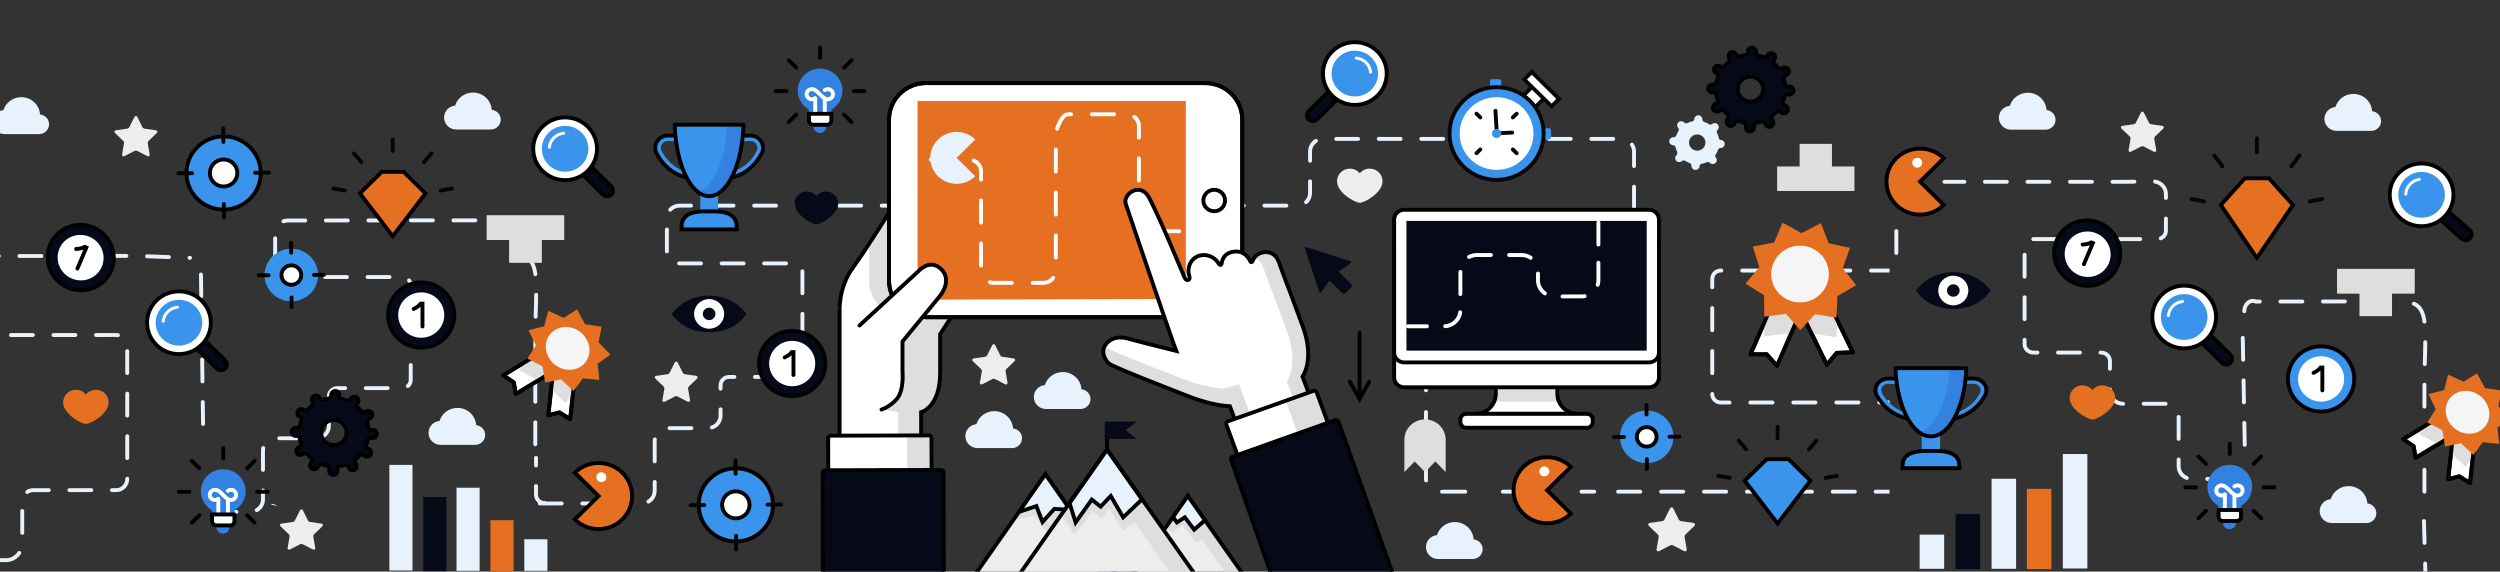 <?xml version="1.0" encoding="utf-8"?>
<!-- Generator: Adobe Illustrator 25.0.1, SVG Export Plug-In . SVG Version: 6.00 Build 0)  -->
<svg version="1.1" id="Layer_1" xmlns="http://www.w3.org/2000/svg" xmlns:xlink="http://www.w3.org/1999/xlink" x="0px" y="0px"
	 viewBox="0 0 1920 439" style="enable-background:new 0 0 1920 439;" xml:space="preserve">
<rect x="0" y="0" width="1920" height="439" fill="#333333" stroke="none"/>
<style type="text/css">
	.st0{fill:none;stroke:#E8F2FC;stroke-width:3;stroke-linecap:round;stroke-dasharray:16.824,15.835;}
	.st1{clip-path:url(#SVGID_2_);}
	.st2{fill:none;stroke:#E8F2FC;stroke-width:3;stroke-linecap:round;stroke-dasharray:17,16;}
	.st3{fill:none;stroke:#E8F2FC;stroke-width:3;stroke-linecap:round;}
	.st4{fill:none;stroke:#E8F2FC;stroke-width:3;stroke-linecap:round;stroke-dasharray:16.982,15.983;}
	.st5{fill:none;stroke:#E8F2FC;stroke-width:3;stroke-linecap:round;stroke-dasharray:17.839,16.79;}
	.st6{fill:#FFFFFF;}
	.st7{fill:#DEDEDE;}
	.st8{fill:none;stroke:#000000;stroke-width:3;}
	.st9{fill:#FFFFFF;stroke:#000000;stroke-width:3;}
	.st10{fill:#060918;}
	.st11{fill:#E57022;}
	.st12{fill:none;stroke:#000000;stroke-width:3;stroke-linecap:round;stroke-miterlimit:10;}
	.st13{clip-path:url(#SVGID_2_);fill:none;stroke:#FFFFFF;stroke-width:3;stroke-linecap:round;stroke-dasharray:17,14;}
	.st14{clip-path:url(#SVGID_2_);fill:#EDEDED;}
	.st15{clip-path:url(#SVGID_2_);fill:#060918;}
	.st16{fill:none;stroke:#020202;stroke-width:3;stroke-linecap:round;stroke-linejoin:round;}
	.st17{fill:#F5F5F5;}
	.st18{fill:#3B94EC;}
	.st19{fill:#3B94EC;stroke:#000000;stroke-width:3;stroke-miterlimit:10;}
	.st20{fill:#3381E0;}
	.st21{clip-path:url(#SVGID_2_);fill:#FFFFFF;}
	.st22{clip-path:url(#SVGID_2_);fill:#DEDEDE;}
	.st23{clip-path:url(#SVGID_2_);fill:none;stroke:#000000;stroke-width:3;}
	.st24{clip-path:url(#SVGID_2_);fill:#E57022;}
	.st25{clip-path:url(#SVGID_2_);fill:#FFFFFF;stroke:#000000;stroke-width:3;}
	.st26{clip-path:url(#SVGID_2_);fill:#FFFFFF;stroke:#000000;stroke-width:3;stroke-linecap:round;}
	.st27{clip-path:url(#SVGID_2_);fill:none;stroke:#FFFFFF;stroke-width:3;stroke-linecap:round;stroke-dasharray:17,16;}
	.st28{fill:#E8F2FC;}
	.st29{fill:#FFFFFF;stroke:#020202;stroke-width:3;stroke-linecap:round;stroke-linejoin:round;}
	.st30{fill:none;stroke:#020202;stroke-width:3;stroke-miterlimit:10;}
	.st31{fill:none;stroke:#000000;stroke-width:3;stroke-linecap:round;}
	.st32{fill:#FFFFFF;stroke:#070707;stroke-width:3;stroke-linecap:round;}
	.st33{fill:none;stroke:#070707;stroke-width:3;stroke-linecap:round;}
	.st34{fill:#060918;stroke:#000000;stroke-width:3;stroke-miterlimit:10;}
	.st35{fill:#FFFFFF;stroke:#FFFFFF;stroke-width:3;stroke-linecap:round;stroke-linejoin:round;}
	.st36{fill:none;stroke:#FFFFFF;stroke-width:3;stroke-linecap:round;stroke-miterlimit:10;}
	.st37{fill:#FFFFFF;stroke:#000000;stroke-width:3;stroke-linecap:round;stroke-linejoin:round;}
	.st38{fill:#E8F2FC;stroke:#000000;stroke-width:3;stroke-linecap:round;stroke-linejoin:round;}
	.st39{fill:#060918;stroke:#010200;stroke-width:3;}
	.st40{fill:#EDEDED;}
	.st41{fill:none;stroke:#000000;stroke-width:3;stroke-miterlimit:10;}
	.st42{fill:#E8F2FC;stroke:#000000;stroke-width:3;stroke-miterlimit:10;}
	.st43{fill:#FFFFFF;stroke:#050505;stroke-width:3;stroke-linecap:round;stroke-linejoin:round;stroke-miterlimit:10;}
</style>
<g>
	<line class="st0" x1="155.96" y1="325.6" x2="154.25" y2="205.03"/>
	<g>
		<defs>
			<polyline id="SVGID_1_" points="1451.19,439.19 1451.19,-0.18 482.84,-0.18 482.84,439.19 			"/>
		</defs>
		<clipPath id="SVGID_2_">
			<use xlink:href="#SVGID_1_"  style="overflow:visible;"/>
		</clipPath>
		<g class="st1">
			<path class="st2" d="M1486.97,207.78h-165.44c-3.6,0-6.52,2.87-6.52,6.42v88.5c0,3.54,2.92,6.42,6.52,6.42h205.69"/>
			<g>
				<g>
					<line class="st3" x1="1214.58" y1="377.61" x2="1224.36" y2="377.61"/>
					<line class="st4" x1="1242.74" y1="377.61" x2="1534.38" y2="377.61"/>
					<line class="st3" x1="1543.57" y1="377.61" x2="1553.35" y2="377.61"/>
				</g>
			</g>
			<g>
				<g>
					<line class="st3" x1="1238.84" y1="180.79" x2="1238.84" y2="190.42"/>
					<path class="st5" d="M1238.84,209.43v30.27c0,5.32-4.38,9.63-9.78,9.63h-124.14c-5.4,0-9.78,4.31-9.78,9.63v109.02
						c0,5.32,4.38,9.63,9.78,9.63h37.11"/>
					<line class="st3" x1="1154.19" y1="377.61" x2="1163.97" y2="377.61"/>
				</g>
			</g>
			<g>
				<g>
					<line class="st3" x1="437.59" y1="386.59" x2="447.36" y2="386.59"/>
					<path class="st0" d="M465.58,386.59h27.44c5.4,0,9.78-4.31,9.78-9.63v-38.5c0-5.32,4.38-9.63,9.78-9.63h31.03
						c5.4,0,9.78-4.31,9.78-9.63c0-8.69,0-14.62,0-23.24c0-3.56,2.91-6.47,6.52-6.47h49.84c3.6,0,6.52-2.87,6.52-6.42v-74.35
						c0-3.55-2.92-6.42-6.52-6.42h-91.06c-3.6,0-6.52-2.87-6.52-6.42v-28.33c0-5.32,4.38-9.63,9.78-9.63h295.81h178.58
						c5.4,0,9.78-4.31,9.78-9.63V116.3c0-5.32,4.38-9.63,9.78-9.63h229.26c5.4,0,9.78,4.31,9.78,9.63v53.83"/>
					<line class="st3" x1="1254.94" y1="179.09" x2="1254.94" y2="188.72"/>
				</g>
			</g>
			<path class="st2" d="M1587-275.23h-165.44c-3.6,0-6.52,2.87-6.52,6.42v88.5c0,3.54,2.92,6.42,6.52,6.42h205.69"/>
		</g>
		<g class="st1">
			<path class="st6" d="M1196.04,302.41v-14.4h-23.06h-1.15h-23.06v14.4c0,7.87-6,14.35-13.74,15.29v0.13h36.8h1.15h36.79v-0.13
				C1202.04,316.77,1196.04,310.29,1196.04,302.41z"/>
			<path class="st7" d="M1172.98,288.02h-1.15h-23.06v14.4c0,2.18-0.48,4.26-1.31,6.14h49.88c-0.83-1.88-1.31-3.95-1.31-6.14v-14.4
				H1172.98z"/>
			<path class="st8" d="M1196.04,302.41v-14.4h-23.06h-1.15h-23.06v14.4c0,7.87-6,14.35-13.74,15.29v0.13h36.8h1.15h36.79v-0.13
				C1202.04,316.77,1196.04,310.29,1196.04,302.41z"/>
			<path class="st9" d="M1274.09,289.9c0,4.17-3.43,7.55-7.67,7.55h-188.04c-4.23,0-7.67-3.38-7.67-7.55V187.78
				c0-4.17,3.44-7.55,7.67-7.55h188.04c4.23,0,7.67,3.37,7.67,7.55V289.9z"/>
			<path class="st9" d="M1274.09,270.79c0,4.17-3.43,7.54-7.67,7.54h-188.04c-4.23,0-7.67-3.38-7.67-7.54V168.65
				c0-4.17,3.44-7.55,7.67-7.55h188.04c4.23,0,7.67,3.38,7.67,7.55V270.79z"/>
			<rect x="1080.16" y="169.66" class="st10" width="184.5" height="99.62"/>
			<path class="st9" d="M1223.22,324.08c0,2.45-2.02,4.45-4.51,4.45h-92.61c-2.49,0-4.52-2-4.52-4.45v-1.8
				c0-2.46,2.03-4.45,4.52-4.45h92.61c2.49,0,4.51,1.99,4.51,4.45V324.08z"/>
		</g>
		<g class="st1">
			<path class="st11" d="M1206.37,358.58c-10.06-9.9-26.37-9.9-36.43,0c-10.06,9.9-10.06,25.96,0,35.86c10.06,9.9,26.37,9.9,36.43,0
				l-18.21-17.93L1206.37,358.58z"/>
			<path class="st12" d="M1206.37,358.58c-10.06-9.9-26.37-9.9-36.43,0c-10.06,9.9-10.06,25.96,0,35.86c10.06,9.9,26.37,9.9,36.43,0
				l-18.21-17.93L1206.37,358.58z"/>
			<path class="st6" d="M1189.85,362.02c0,2.09-1.72,3.78-3.84,3.78c-2.12,0-3.84-1.69-3.84-3.78c0-2.09,1.72-3.78,3.84-3.78
				C1188.13,358.25,1189.85,359.94,1189.85,362.02z"/>
		</g>
		<path class="st13" d="M1227.57,170.79v44.38c0,6.89-5.67,12.47-12.67,12.47h-21.07c-7,0-12.67-5.58-12.67-12.47v-6.83
			c0-6.89-5.67-12.47-12.67-12.47h-34.26c-7,0-12.67,5.58-12.67,12.47v29.78c0,6.89-5.67,12.47-12.67,12.47h-27.61"/>
		<path class="st14" d="M1061.8,139.19c0-5.34-4.4-9.68-9.83-9.68c-3.09,0-5.85,1.4-7.65,3.6c-1.8-2.2-4.55-3.6-7.64-3.6
			c-5.43,0-9.83,4.33-9.83,9.68c0,8.58,12.94,16.03,17.09,16.55c0.23,0.04,0.57,0.04,0.77,0
			C1048.86,155.22,1061.8,147.77,1061.8,139.19z"/>
		<path class="st15" d="M634.28,147.06c-2.96,0-5.6,1.35-7.33,3.45c-1.73-2.11-4.36-3.45-7.33-3.45c-5.2,0-9.42,4.15-9.42,9.28
			c0,8.22,12.41,15.36,16.39,15.87c0.22,0.04,0.54,0.04,0.73,0c3.98-0.51,16.39-7.65,16.39-15.87
			C643.71,151.22,639.48,147.06,634.28,147.06z"/>
		<path class="st14" d="M518.25,278.37c0.44-0.88,1.73-0.88,2.17,0l3.89,7.77c0.34,0.67,1,1.15,1.75,1.25l8.71,1.25
			c0.99,0.14,1.39,1.34,0.67,2.03l-6.3,6.05c-0.55,0.52-0.8,1.29-0.67,2.03l1.49,8.54c0.17,0.97-0.87,1.71-1.75,1.25l-7.79-4.03
			c-0.68-0.35-1.49-0.35-2.17,0l-7.79,4.03c-0.89,0.46-1.92-0.28-1.75-1.25l1.49-8.54c0.13-0.74-0.12-1.5-0.67-2.03l-6.3-6.05
			c-0.72-0.69-0.32-1.89,0.67-2.03l8.71-1.25c0.76-0.11,1.41-0.58,1.75-1.25L518.25,278.37z"/>
		<path class="st14" d="M1282.63,390.39c0.49-0.97,1.88-0.97,2.37,0l4.25,8.48c0.37,0.73,1.09,1.25,1.91,1.37l9.5,1.36
			c1.08,0.15,1.51,1.46,0.73,2.21l-6.87,6.6c-0.6,0.57-0.88,1.4-0.73,2.21l1.62,9.31c0.18,1.06-0.95,1.87-1.91,1.37l-8.5-4.4
			c-0.74-0.38-1.63-0.38-2.37,0l-8.5,4.4c-0.96,0.5-2.1-0.31-1.91-1.37l1.62-9.31c0.14-0.81-0.14-1.64-0.73-2.21l-6.88-6.6
			c-0.78-0.75-0.35-2.06,0.73-2.21l9.5-1.36c0.82-0.12,1.54-0.63,1.91-1.37L1282.63,390.39z"/>
		<g class="st1">
			<g>
				<path class="st7" d="M1110.27,362.53l-7.93-8.12l-7.93,8.12l-7.93-8.12l-7.93,8.12v-24.81c0-8.62,7.1-15.61,15.86-15.61
					c8.76,0,15.86,6.99,15.86,15.61V362.53z"/>
			</g>
		</g>
		<g class="st1">
			<polyline class="st12" points="1051.59,293.2 1044.14,306.33 1036.69,293.2 			"/>
			<line class="st12" x1="1044.14" y1="306.33" x2="1044.14" y2="255.47"/>
		</g>
		<g class="st1">
			<polygon class="st6" points="1364.75,280.97 1356.81,272.08 1344.36,272.13 1361.17,233.53 1381.56,242.36 			"/>
			<polygon class="st6" points="1402.99,280.2 1410.55,271.01 1423,270.55 1404.6,232.66 1384.6,242.3 			"/>
			<polygon class="st6" points="1364.75,280.97 1356.81,272.08 1344.36,272.13 1361.17,233.53 1381.56,242.36 			"/>
			<polygon class="st6" points="1402.99,280.2 1410.55,271.01 1423,270.55 1404.6,232.66 1384.6,242.3 			"/>
			<polygon class="st16" points="1364.75,280.97 1356.81,272.08 1344.36,272.13 1361.17,233.53 1381.56,242.36 			"/>
			<polygon class="st16" points="1402.99,280.2 1410.55,271.01 1423,270.55 1404.6,232.66 1384.6,242.3 			"/>
			<polygon class="st7" points="1354.84,248.06 1354.98,258.32 1371.61,256.12 1374.25,259.13 1381.56,242.36 1361.17,233.53 			"/>
			<polygon class="st7" points="1410.98,245.79 1404.6,232.66 1384.6,242.3 1392.28,258.13 1393.87,256.42 1410.43,259.06 			"/>
			<polygon class="st16" points="1364.75,280.97 1356.81,272.08 1344.36,272.13 1361.17,233.53 1381.56,242.36 			"/>
			<polygon class="st16" points="1402.99,280.2 1410.55,271.01 1423,270.55 1404.6,232.66 1384.6,242.3 			"/>
			<polygon class="st11" points="1425.53,219.01 1411.11,227.46 1410.43,243.96 1393.87,241.32 1382.57,253.53 1371.61,241.02 
				1354.98,243.23 1354.75,226.71 1340.58,217.88 1351.19,205.08 1346.09,189.35 1362.57,186.26 1368.95,170.98 1383.59,179.04 
				1398.45,171.37 1404.41,186.81 1420.8,190.34 1415.27,205.94 			"/>
			<path class="st17" d="M1360.29,210.92c-0.25-12.03,9.46-21.97,21.67-22.22c12.22-0.25,22.33,9.31,22.58,21.33
				c0.25,12.03-9.45,21.98-21.67,22.22C1370.65,232.5,1360.54,222.95,1360.29,210.92z"/>
		</g>
		<g class="st1">
			<path class="st18" d="M584.6,108.67c-1.3-2.11-3.37-3.6-5.73-4.22c-0.79-0.21-1.62-0.32-2.46-0.32h-6.11l-9.62,32.48
				c12.89-2.57,20.18-11.05,24.22-18.71C586.44,114.98,586.33,111.48,584.6,108.67z M581.1,115.96
				c-3.49,7.15-9.58,12.91-16.76,15.06l5.68-22.66l6.39-0.03c0.46,0,0.92,0.06,1.36,0.18c1.33,0.35,2.46,1.18,3.17,2.33
				C581.89,112.39,581.95,114.35,581.1,115.96z"/>
			<path class="st18" d="M518.92,104.13h-6.11c-3.35,0-6.45,1.72-8.19,4.54c-1.74,2.82-1.84,6.32-0.3,9.24
				c3.82,7.23,10.53,15.19,22.11,18.22c0.69,0.18,1.39,0.34,2.11,0.49L518.92,104.13z M508.11,115.97
				c-0.85-1.61-0.79-3.57,0.16-5.12c0.95-1.55,2.69-2.51,4.53-2.51l5.83,0.16l5.61,22.62C517.6,128.38,511.59,122.54,508.11,115.97z
				"/>
			<path class="st16" d="M570.3,104.13h6.11c3.35,0,6.45,1.72,8.19,4.54c1.74,2.82,1.84,6.32,0.3,9.24
				c-4.04,7.65-11.34,16.14-24.22,18.71L570.3,104.13z"/>
			<path class="st16" d="M518.92,104.13h-6.11c-3.35,0-6.45,1.72-8.19,4.54c-1.74,2.82-1.84,6.32-0.3,9.24
				c4.05,7.65,11.34,16.14,24.22,18.71L518.92,104.13z"/>
			<rect x="537.76" y="146.76" class="st18" width="13.7" height="19.38"/>
			<path class="st19" d="M565.04,169.7c-2.28-5.84-9.11-7.38-17.19-7.38h-6.48c-8.08,0-14.91,1.54-17.19,7.38
				c-0.52,1.34-0.81,4.1-0.81,5.94v0.53h42.47v-0.53C565.85,173.8,565.57,171.04,565.04,169.7z"/>
			<path class="st18" d="M544.61,150.64c14.02,0,25.49-24.21,26.41-54.84h-26.42h-26.42C519.12,126.42,530.59,150.64,544.61,150.64z
				"/>
			<path class="st20" d="M571.02,95.79h-12.43c-1.34,26.67-10.7,47.94-22.6,51.65c2.7,2.07,5.6,3.19,8.62,3.19
				C558.63,150.64,570.1,126.42,571.02,95.79z"/>
			<path class="st16" d="M544.61,150.64c14.02,0,25.49-24.21,26.41-54.84h-26.42h-26.42C519.12,126.42,530.59,150.64,544.61,150.64z
				"/>
		</g>
		<path class="st21" d="M655.21,205.33c8.9-11.93,32.56-49.9,32.56-49.9c3.48-3.39,11.93-8.77,18.64-3.37
			c6.84,5.51-0.22,22.07-0.22,22.07c4.35-4.9,18.15-22.79,27.34-13.16c6.63,6.95,0.62,14.99,0.62,14.99s5.4-4.59,11.19,0.46
			c6.98,6.09-0.94,16.52-0.94,16.52l-4.41,6.98c0,0,4.57-3.48,9.95,2.14c4.87,5.1-1.81,14.29-1.81,14.29l-26.09,40.23
			c0.07,13.53,0,18.55,0,29.52c0,26.92-14.62,30.44-14.62,30.44v44.2l-62.62,0.15V239.76C644.82,239.76,643.54,220.97,655.21,205.33
			z"/>
		<path class="st22" d="M740.01,199.93l4.41-6.98c0,0,7.92-10.43,0.94-16.52c-5.79-5.05-11.19-0.46-11.19-0.46s6-8.04-0.62-14.99
			c-9.19-9.63-23,8.26-27.34,13.16c0,0,7.06-16.57,0.22-22.07c-6.72-5.41-15.17-0.03-18.64,3.37c0,0-10.57,16.97-20.24,31.78v28.43
			c0,15.42,12.75,27.97,28.41,27.97h34.53l17.67-27.26c0,0,6.68-9.18,1.81-14.29C744.58,196.45,740.01,199.93,740.01,199.93z"/>
		<g class="st1">
			<path class="st7" d="M709.3,158.2c-0.26-2.47-1.09-4.68-2.89-6.13c-5.51-4.44-12.19-1.61-16.33,1.42
				c4.5,6.49-1.53,20.65-1.53,20.65C691.95,170.33,701.09,158.61,709.3,158.2z"/>
			<path class="st7" d="M749.96,202.07c-5.38-5.62-9.95-2.14-9.95-2.14l4.41-6.98c0,0,7.92-10.43,0.94-16.52
				c-5.79-5.05-11.19-0.46-11.19-0.46s6-8.04-0.62-14.99c-4.83-5.06-10.92-2.52-16.26,1.73c4.29,6.48-0.76,13.26-0.76,13.26
				s5.4-4.59,11.19,0.46c6.98,6.09-0.94,16.52-0.94,16.52l-4.41,6.98c0,0,4.57-3.48,9.95,2.14c4.87,5.1-1.81,14.29-1.81,14.29
				l-13.56,20.91l-2.9-0.45l-20.91,25.42v11.78l0.21,17.74c0,0-3.17,12.6-3.55,13.24c-0.38,0.63-12.82,9.56-12.82,9.56l12.82,1.99
				v44.2l-44.98,0.11v0.04l62.62-0.15v-44.2c0,0,14.62-3.52,14.62-30.44c0-10.97,0.07-15.98,0-29.52l26.09-40.23
				C748.15,216.36,754.82,207.18,749.96,202.07z"/>
		</g>
		<path class="st23" d="M655.21,205.33c8.9-11.93,32.56-49.9,32.56-49.9c3.48-3.39,11.93-8.77,18.64-3.37
			c6.84,5.51-0.22,22.07-0.22,22.07c4.35-4.9,18.15-22.79,27.34-13.16c6.63,6.95,0.62,14.99,0.62,14.99s5.4-4.59,11.19,0.46
			c6.98,6.09-0.94,16.52-0.94,16.52l-4.41,6.98c0,0,4.57-3.48,9.95,2.14c4.87,5.1-1.81,14.29-1.81,14.29l-26.09,40.23
			c0.07,13.53,0,18.55,0,29.52c0,26.92-14.62,30.44-14.62,30.44v44.2l-62.62,0.15V239.76C644.82,239.76,643.54,220.97,655.21,205.33
			z"/>
		<path class="st21" d="M682.77,91.79c0-15.42,12.75-27.97,28.41-27.97h214.45c15.67,0,28.42,12.55,28.42,27.97v123.86
			c0,15.42-12.75,27.97-28.42,27.97H711.19c-15.66,0-28.41-12.55-28.41-27.97V91.79z"/>
		<g class="st1">
			<path class="st9" d="M711.19,63.81c-15.66,0-28.41,12.55-28.41,27.97v123.86c0,15.42,12.75,27.97,28.41,27.97h214.45
				c15.67,0,28.42-12.55,28.42-27.97V91.79c0-15.42-12.75-27.97-28.42-27.97H711.19z"/>
		</g>
		<polygon class="st24" points="910.72,229.63 704.68,230.12 704.68,77.62 910.72,77.62 		"/>
		<path class="st23" d="M682.77,91.79c0-15.42,12.75-27.97,28.41-27.97h214.45c15.67,0,28.42,12.55,28.42,27.97v123.86
			c0,15.42-12.75,27.97-28.42,27.97H711.19c-15.66,0-28.41-12.55-28.41-27.97V91.79z"/>
		<path class="st25" d="M924.16,153.99c0,4.53,3.72,8.22,8.35,8.22c4.61,0,8.35-3.69,8.35-8.22c0-4.55-3.74-8.22-8.35-8.22
			C927.89,145.77,924.16,149.44,924.16,153.99z"/>
		<path class="st26" d="M660.12,249.96l45.55-41.98c0,0,8.44-9.59,17.05-1.38c7.33,6.98,2.81,16.69-1.86,21.95l-27.73,33.7v23.09
			c0,0,1.4,14.88-4.66,21.38c-3.87,4.15-7.93,6.69-11.5,7.83"/>
		<path class="st21" d="M713.45,369.84c1.12,0,2.03-0.89,2.02-2l-0.1-31.46c0-1.1-0.92-1.99-2.04-1.99l-75.28,0.21
			c-1.12,0-2.03,0.91-2.02,2.01l0.1,31.46c0,1.11,0.92,1.99,2.04,1.99L713.45,369.84z"/>
		<path class="st22" d="M715.38,336.38c0-1.1-0.92-1.99-2.04-1.99l-18.24,0.05c0.91,0.2,1.59,0.99,1.59,1.94l0.1,31.46
			c0,1.11-0.9,2-2.02,2l-57.03,0.16c0.15,0.03,0.29,0.05,0.45,0.05l75.28-0.22c1.12,0,2.03-0.89,2.02-2L715.38,336.38z"/>
		<path class="st23" d="M713.45,369.84c1.12,0,2.03-0.89,2.02-2l-0.1-31.46c0-1.1-0.92-1.99-2.04-1.99l-75.28,0.21
			c-1.12,0-2.03,0.91-2.02,2.01l0.1,31.46c0,1.11,0.92,1.99,2.04,1.99L713.45,369.84z"/>
		<path class="st15" d="M724.89,468.09l-0.19-105.19c0-1.1-0.91-1.99-2.03-1.99l-88.87,0.25c-1.12,0.01-2.02,0.91-2.02,2
			l0.19,105.19L724.89,468.09z"/>
		<path class="st23" d="M724.89,468.09l-0.19-105.19c0-1.1-0.91-1.99-2.03-1.99l-88.87,0.25c-1.12,0.01-2.02,0.91-2.02,2
			l0.19,105.19L724.89,468.09z"/>
		<path class="st27" d="M714.89,122.52h29.04c5.24,0,9.49,3.99,9.49,8.92v76.87c0,4.92,4.25,8.92,9.49,8.92h38.47
			c5.24,0,9.49-3.99,9.49-10.71V103.26c0-3.13,4.25-15.5,9.49-15.5h44.83c5.24,0,9.49,3.99,9.49,8.92v71.98
			c0,4.92,4.25,8.92,9.49,8.92h29.55"/>
		<g class="st1">
			<path class="st28" d="M749.01,107.15c-7.91-7.78-20.73-7.78-28.63,0c-7.91,7.78-7.91,20.4,0,28.19c7.91,7.78,20.73,7.78,28.63,0
				l-14.32-14.09L749.01,107.15z"/>
		</g>
		<path class="st21" d="M1015.67,330.53l-15.33-41.35c0,0,9.7-12.86,0.11-38.73c-5.8-15.64-10.05-27.11-10.05-27.11
			s-0.66-1.92-1.85-4.67l-6.61-17.9c-1.78-4.96-6.34-8.11-12.18-6.91c-4.37,0.9-6.53,3.56-7.92,6.94c-0.9,1.37-1.54-0.05-1.54-0.05
			c-2.66-5.31-6.62-7.93-11.73-7.57c-6.49,0.46-9.61,3.98-10.39,9.25c-0.23,1.54-1.71,1.18-2.02,0.28l-0.16-0.17
			c-2.78-5.01-9.42-8.16-15.46-6c-6.84,2.46-9.14,10.17-7.14,15.58c0.45,1.63,0.29,2.44-0.92,2.88c-2.01,0.72-3.1-2.66-3.1-2.66
			s-13.77-32.95-18.45-42.93c-2.69-5.72-7.46-16.32-9.24-18.97c-7.02-10.55-19.41-0.88-17.15,6.09c0.68,2.09,32.66,96.3,37,108.03
			c0.66,1.79,1.28,3.43,1.87,5c-13.24-3.23-34.43-8.73-35.75-9.14c-9.61-3.07-16.15,0.09-19.13,5.15
			c-2.93,4.96-0.14,11.17,3.96,14.23c13.38,6.56,43.38,17.82,59.09,24.13c14.22,5.58,25.03,7.66,32.99,8.1l14.45,38.97
			L1015.67,330.53z"/>
		<path class="st22" d="M951.55,294.96c0,0-6.36,2.27-11.95,3.47c-7.95-0.45-18.76-2.52-32.99-8.1
			c-15.5-6.23-44.91-17.27-58.54-23.86c-2.12,4.79,0.58,10.44,4.43,13.32c13.38,6.56,43.38,17.82,59.09,24.13
			c14.22,5.58,25.03,7.66,32.99,8.1l14.45,38.97l11.69-4.22L951.55,294.96z"/>
		<g class="st1">
			<path class="st7" d="M1000.34,289.19c0,0,9.7-12.86,0.11-38.73c-5.8-15.64-10.05-27.11-10.05-27.11s-0.66-1.92-1.85-4.67
				l-6.61-17.9c-1.78-4.96-6.34-8.11-12.18-6.91c-3.02,0.62-4.97,2.1-6.36,4.06c3.02,1.03,5.3,3.45,6.44,6.62l6.6,17.9
				c1.2,2.76,1.85,4.67,1.85,4.67s4.25,11.47,10.05,27.11c9.59,25.87-0.11,38.73-0.11,38.73l15.33,41.35l-44.73,16.16l0.19,0.52
				l56.64-20.46L1000.34,289.19z"/>
		</g>
		<path class="st23" d="M1015.67,330.53l-15.33-41.35c0,0,9.7-12.86,0.11-38.73c-5.8-15.64-10.05-27.11-10.05-27.11
			s-0.66-1.92-1.85-4.67l-6.61-17.9c-1.78-4.96-6.34-8.11-12.18-6.91c-4.37,0.9-6.53,3.56-7.92,6.94c-0.9,1.37-1.54-0.05-1.54-0.05
			c-2.66-5.31-6.62-7.93-11.73-7.57c-6.49,0.46-9.61,3.98-10.39,9.25c-0.23,1.54-1.71,1.18-2.02,0.28l-0.16-0.17
			c-2.78-5.01-9.42-8.16-15.46-6c-6.84,2.46-9.14,10.17-7.14,15.58c0.45,1.63,0.29,2.44-0.92,2.88c-2.01,0.72-3.1-2.66-3.1-2.66
			s-13.77-32.95-18.45-42.93c-2.69-5.72-7.46-16.32-9.24-18.97c-7.02-10.55-19.41-0.88-17.15,6.09c0.68,2.09,32.66,96.3,37,108.03
			c0.66,1.79,1.28,3.43,1.87,5c-13.24-3.23-34.43-8.73-35.75-9.14c-9.61-3.07-16.15,0.09-19.13,5.15
			c-2.93,4.96-0.14,11.17,3.96,14.23c13.38,6.56,43.38,17.82,59.09,24.13c14.22,5.58,25.03,7.66,32.99,8.1l14.45,38.97
			L1015.67,330.53z"/>
		<path class="st21" d="M955.15,356.56c-1.04,0.36-2.19-0.15-2.57-1.19l-10.75-29.28c-0.38-1.02,0.16-2.16,1.21-2.53l65.63-23.36
			c1.04-0.36,2.2,0.17,2.57,1.19l10.76,29.28c0.37,1.03-0.17,2.16-1.21,2.53L955.15,356.56z"/>
		<path class="st22" d="M1022,330.67l-10.76-29.28c-0.37-1.03-1.53-1.55-2.57-1.19l-65.63,23.36c-0.43,0.15-0.77,0.44-1,0.79
			l43.56-15.5c1.04-0.36,2.2,0.17,2.57,1.19l10.76,29.28c0.22,0.61,0.11,1.24-0.22,1.74l22.07-7.86
			C1021.83,332.83,1022.37,331.71,1022,330.67z"/>
		<path class="st23" d="M955.15,356.56c-1.04,0.36-2.19-0.15-2.57-1.19l-10.75-29.28c-0.38-1.02,0.16-2.16,1.21-2.53l65.63-23.36
			c1.04-0.36,2.2,0.17,2.57,1.19l10.76,29.28c0.37,1.03-0.17,2.16-1.21,2.53L955.15,356.56z"/>
		<path class="st15" d="M1027.98,323.88c-0.38-1.02-1.53-1.56-2.57-1.19l-78.69,28.01c-1.04,0.37-1.59,1.51-1.21,2.53l41,117.22
			h93.82L1027.98,323.88z"/>
		<path class="st23" d="M1027.98,323.88c-0.38-1.02-1.53-1.56-2.57-1.19l-78.69,28.01c-1.04,0.37-1.59,1.51-1.21,2.53l41,117.22
			h93.82L1027.98,323.88z"/>
		<g class="st1">
			<path class="st18" d="M593.65,387.51c0.12,15.51-12.56,28.17-28.31,28.29c-15.75,0.12-28.62-12.36-28.73-27.87
				c-0.12-15.51,12.56-28.17,28.31-28.29C580.66,359.53,593.53,372.01,593.65,387.51z"/>
			<path class="st16" d="M593.65,387.51c0.12,15.51-12.56,28.17-28.31,28.29c-15.75,0.12-28.62-12.36-28.73-27.87
				c-0.12-15.51,12.56-28.17,28.31-28.29C580.66,359.53,593.53,372.01,593.65,387.51z"/>
			<path class="st29" d="M575.67,387.64c0.04,5.74-4.64,10.42-10.47,10.46c-5.83,0.04-10.58-4.57-10.63-10.31
				c-0.04-5.73,4.64-10.42,10.47-10.46C570.87,377.29,575.63,381.91,575.67,387.64z"/>
			<g>
				<polyline class="st29" points="564.94,363.88 564.86,353.49 564.94,363.88 				"/>
				<polyline class="st29" points="565.31,411.57 565.38,421.95 565.31,411.57 				"/>
				<polyline class="st29" points="589.35,387.54 599.9,387.47 589.35,387.54 				"/>
				<polyline class="st29" points="540.9,387.9 530.35,387.98 540.9,387.9 				"/>
			</g>
		</g>
		<g class="st1">
			<ellipse class="st10" cx="608.41" cy="279.2" rx="25.46" ry="25.06"/>
			<ellipse class="st30" cx="608.41" cy="279.2" rx="25.46" ry="25.06"/>
			<ellipse class="st6" cx="608.41" cy="279.2" rx="17.7" ry="17.42"/>
			<path class="st31" d="M602.62,274.52c2.32-1.1,4.15-2.47,5.5-4.1h1.26v17.56"/>
		</g>
		<g class="st1">
			<path class="st18" d="M1182.43,107.1c-0.92,0-1.68-0.74-1.68-1.65l0-5.28c0-0.91,0.75-1.65,1.67-1.65h7.14
				c0.92,0,1.68,0.74,1.67,1.65l0,5.28c0,0.91-0.75,1.65-1.68,1.65L1182.43,107.1z"/>
			<path class="st18" d="M1144.24,69.51c0,0.91,0.75,1.65,1.68,1.65l5.36,0c0.93,0,1.67-0.74,1.67-1.65l0-7.03
				c0-0.91-0.75-1.65-1.68-1.65l-5.37,0c-0.93,0-1.67,0.74-1.67,1.65L1144.24,69.51z"/>
			<path class="st32" d="M1168.43,74.86c-0.96,0.95-0.96,2.49,0,3.44l5.6,5.51c0.96,0.95,2.53,0.95,3.49,0l7.44-7.33
				c0.96-0.95,0.96-2.49,0-3.44l-5.6-5.51c-0.97-0.95-2.53-0.95-3.49,0L1168.43,74.86z"/>
			<path class="st18" d="M1174.94,127.73c-14.12,13.9-37.01,13.9-51.13-0.01c-14.12-13.9-14.12-36.43,0-50.33
				c14.12-13.9,37.01-13.9,51.13,0C1189.06,91.3,1189.06,113.83,1174.94,127.73z"/>
			<path class="st33" d="M1174.94,127.73c-14.12,13.9-37.01,13.9-51.13-0.01c-14.12-13.9-14.12-36.43,0-50.33
				c14.12-13.9,37.01-13.9,51.13,0C1189.06,91.3,1189.06,113.83,1174.94,127.73z"/>
			<path class="st6" d="M1169.43,122.3c-11.07,10.9-29.02,10.9-40.1,0c-11.07-10.9-11.08-28.57,0-39.47
				c11.08-10.9,29.03-10.9,40.1,0C1180.5,93.73,1180.5,111.4,1169.43,122.3z"/>
			<g>
				<line class="st32" x1="1148.53" y1="85.09" x2="1149.55" y2="102.77"/>
				<polyline class="st32" points="1161.37,101.84 1149.39,102.31 1149.46,101.53 				"/>
				<path class="st18" d="M1151.9,104.98c-1.39,1.37-3.65,1.37-5.04,0c-1.39-1.37-1.39-3.59,0-4.97c1.39-1.37,3.65-1.37,5.04,0
					C1153.29,101.38,1153.29,103.6,1151.9,104.98z"/>
				<line class="st32" x1="1164.8" y1="87.31" x2="1161.85" y2="90.22"/>
				<line class="st32" x1="1133.95" y1="117.67" x2="1136.9" y2="114.77"/>
				<line class="st32" x1="1164.8" y1="117.67" x2="1161.85" y2="114.77"/>
				<line class="st32" x1="1133.96" y1="87.31" x2="1136.9" y2="90.21"/>
			</g>
			<polygon class="st32" points="1197.39,75.95 1176.41,55.3 1170.63,60.99 1191.61,81.64 			"/>
		</g>
		<g class="st1">
			<path class="st28" d="M1306.75,125.88c1.37-0.26,2.69-0.69,3.93-1.27c0.81-0.37,1.79-0.23,2.39,0.42
				c1.14,1.24,3.09,1.33,4.34,0.2l0.14-0.13c1.21-1.08,1.3-2.93,0.19-4.13c-0.57-0.61-0.62-1.54-0.15-2.22
				c0.8-1.19,1.45-2.48,1.93-3.85c0.27-0.78,1.05-1.26,1.88-1.23c1.65,0.08,3.06-1.18,3.13-2.81l0.01-0.32
				c0.08-1.59-1.17-2.93-2.78-3c-0.83-0.04-1.52-0.65-1.69-1.46c-0.28-1.38-0.75-2.69-1.36-3.92c-0.39-0.79-0.3-1.75,0.35-2.34
				c1.22-1.09,1.3-2.95,0.19-4.15l-0.2-0.22c-1.09-1.19-2.96-1.27-4.16-0.19c-0.61,0.55-1.53,0.63-2.22,0.19
				c-1.16-0.74-2.42-1.35-3.76-1.79c-0.86-0.29-1.5-1.04-1.46-1.93c0.08-1.66-1.23-3.06-2.91-3.14l-0.14-0.01
				c-1.68-0.08-3.1,1.2-3.18,2.85c-0.04,0.84-0.62,1.56-1.45,1.74c-1.36,0.3-2.66,0.75-3.88,1.35c-0.82,0.4-1.81,0.21-2.42-0.45
				c-1.16-1.25-3.13-1.34-4.4-0.2c-1.27,1.15-1.35,3.09-0.19,4.35c0.63,0.68,0.6,1.71,0.11,2.5c-0.65,1.03-1.18,2.14-1.59,3.31
				c-0.31,0.89-1.22,1.42-2.18,1.38c-1.72-0.08-3.18,1.23-3.25,2.92c-0.08,1.71,1.3,3.13,3.04,3.21c0.94,0.05,1.67,0.77,1.88,1.67
				c0.26,1.15,0.65,2.26,1.14,3.31c0.42,0.9,0.24,1.98-0.5,2.65c-1.27,1.14-1.36,3.08-0.2,4.33c1.17,1.26,3.15,1.32,4.44,0.17
				c0.69-0.62,1.74-0.59,2.53-0.09c1.04,0.66,2.16,1.21,3.34,1.63c0.88,0.31,1.45,1.16,1.4,2.08c-0.08,1.7,1.28,3.13,3.01,3.21
				c1.7,0.08,3.13-1.22,3.21-2.88C1305.33,126.77,1305.92,126.05,1306.75,125.88z M1303.08,115.7c-3.48-0.21-6.13-3.16-5.92-6.59
				c0.21-3.43,3.21-6.04,6.69-5.83c3.49,0.21,6.14,3.16,5.92,6.59C1309.56,113.3,1306.57,115.91,1303.08,115.7z"/>
			<path class="st34" d="M1360.71,91.33c-0.49-0.89-0.27-2.01,0.53-2.65c1.01-0.79,1.94-1.66,2.8-2.57
				c0.72-0.76,1.88-0.96,2.77-0.41l1.55,0.93c1.46,0.88,3.39,0.43,4.29-1.01c0.9-1.44,0.44-3.33-1.03-4.22l-1.5-0.91
				c-0.88-0.53-1.25-1.6-0.87-2.54c0.48-1.18,0.87-2.39,1.16-3.63c0.25-1.03,1.15-1.79,2.22-1.77l1.63,0.04
				c1.72,0.04,3.15-1.29,3.2-2.98c0.05-1.7-1.31-3.1-3.03-3.15l-1.52-0.04c-1.03-0.02-1.89-0.78-2.03-1.78
				c-0.18-1.27-0.45-2.53-0.83-3.79c-0.31-1.02,0.05-2.17,1.01-2.68l1.19-0.64c1.51-0.81,2.07-2.67,1.25-4.15
				c-0.82-1.49-2.71-2.04-4.23-1.23l-1.07,0.57c-0.93,0.5-2.07,0.2-2.72-0.62c-0.83-1.06-1.74-2.03-2.7-2.93
				c-0.78-0.73-1.04-1.89-0.48-2.8l0.55-0.89c0.9-1.44,0.44-3.33-1.03-4.21c-1.46-0.88-3.38-0.43-4.28,1.01l-0.49,0.79
				c-0.56,0.9-1.75,1.17-2.74,0.78c-1.32-0.52-2.68-0.93-4.07-1.24c-1-0.22-1.68-1.13-1.66-2.14l0.02-0.8
				c0.04-1.69-1.31-3.1-3.03-3.15c-1.72-0.04-3.15,1.29-3.2,2.99l-0.02,0.73c-0.03,1.06-0.91,1.87-1.97,2.03
				c-1.41,0.21-2.81,0.54-4.19,0.97c-0.98,0.32-2.07-0.1-2.55-1l-0.34-0.61c-0.82-1.49-2.71-2.04-4.22-1.24
				c-1.51,0.81-2.07,2.67-1.25,4.16l0.33,0.6c0.5,0.9,0.26,2.02-0.55,2.66c-1.18,0.94-2.27,1.97-3.24,3.07
				c-0.68,0.75-1.81,0.89-2.67,0.36l-0.64-0.38c-1.46-0.88-3.38-0.43-4.28,1.01c-0.9,1.45-0.44,3.33,1.03,4.22l0.69,0.42
				c0.93,0.56,1.22,1.71,0.85,2.72c-0.49,1.31-0.87,2.67-1.14,4.04c-0.19,0.99-1.1,1.67-2.12,1.64l-0.94-0.02
				c-1.72-0.05-3.15,1.29-3.2,2.98c-0.04,1.69,1.31,3.1,3.04,3.15l1.05,0.03c1.07,0.03,1.92,0.84,2.12,1.88
				c0.24,1.34,0.6,2.67,1.07,3.98c0.34,0.95-0.1,1.99-1,2.47l-1.07,0.57c-1.51,0.81-2.07,2.67-1.25,4.16
				c0.82,1.49,2.71,2.04,4.22,1.23l1.19-0.64c0.92-0.49,2.07-0.25,2.75,0.54c0.86,1,1.78,1.92,2.77,2.77
				c0.8,0.69,1.06,1.83,0.5,2.72l-0.79,1.28c-0.9,1.45-0.44,3.33,1.03,4.22c1.47,0.89,3.39,0.43,4.29-1.01l0.85-1.37
				c0.54-0.87,1.63-1.26,2.6-0.91c1.21,0.43,2.46,0.78,3.72,1.04c1.04,0.21,1.84,1.08,1.81,2.13l-0.05,1.73
				c-0.05,1.69,1.31,3.1,3.03,3.15c1.72,0.04,3.15-1.29,3.2-2.98l0.05-1.79c0.03-1,0.75-1.88,1.76-2.04
				c1.25-0.21,2.49-0.5,3.72-0.89c1.02-0.32,2.15,0.05,2.65,0.97l0.89,1.61c0.82,1.49,2.71,2.04,4.22,1.23
				c1.51-0.81,2.08-2.67,1.26-4.16L1360.71,91.33z M1349.03,76.92c-4.74,2.53-10.67,0.8-13.24-3.87c-2.57-4.67-0.81-10.5,3.93-13.03
				c4.74-2.53,10.66-0.8,13.24,3.87C1355.52,68.55,1353.77,74.39,1349.03,76.92z"/>
		</g>
		<g class="st1">
			<path class="st18" d="M1285.2,335.36c0.09,11.16-9.04,20.29-20.38,20.37c-11.34,0.08-20.61-8.9-20.69-20.07
				c-0.08-11.16,9.04-20.28,20.38-20.37C1275.85,315.21,1285.11,324.2,1285.2,335.36z"/>
			<path class="st6" d="M1272.26,335.46c0.03,4.13-3.34,7.5-7.54,7.53c-4.19,0.03-7.62-3.29-7.65-7.42
				c-0.03-4.13,3.35-7.5,7.54-7.53C1268.8,328,1272.23,331.33,1272.26,335.46z"/>
			<path class="st16" d="M1272.26,335.46c0.03,4.13-3.34,7.5-7.54,7.53c-4.19,0.03-7.62-3.29-7.65-7.42
				c-0.03-4.13,3.35-7.5,7.54-7.53C1268.8,328,1272.23,331.33,1272.26,335.46z"/>
			<g>
				<polyline class="st29" points="1264.53,318.35 1264.47,310.87 1264.53,318.35 				"/>
				<polyline class="st29" points="1264.79,352.68 1264.85,360.16 1264.79,352.68 				"/>
				<polyline class="st29" points="1282.11,335.38 1289.7,335.33 1282.11,335.38 				"/>
				<polyline class="st29" points="1247.22,335.64 1239.63,335.7 1247.22,335.64 				"/>
			</g>
		</g>
		<g class="st1">
			<path class="st10" d="M544.61,226.99c-19.49,0-28.62,14.09-28.62,14.09s7.66,14.09,28.62,14.09c20.96,0,28.62-14.09,28.62-14.09
				S564.1,226.99,544.61,226.99z"/>
			<path class="st6" d="M556.16,241.08c0,6.28-5.17,11.38-11.56,11.38s-11.56-5.1-11.56-11.38c0-6.29,5.17-11.38,11.56-11.38
				S556.16,234.79,556.16,241.08z"/>
			<path class="st10" d="M549.47,241.08c0,2.64-2.18,4.78-4.86,4.78c-2.68,0-4.86-2.14-4.86-4.78c0-2.64,2.18-4.78,4.86-4.78
				C547.29,236.3,549.47,238.44,549.47,241.08z"/>
		</g>
		<g class="st1">
			<g>
				<path class="st20" d="M647.03,69.56c0-9.34-7.69-16.9-17.18-16.9c-9.48,0-17.17,7.57-17.17,16.9c0,5.77,2.94,10.87,7.43,13.91
					c0.69,0.47,1.17,1.22,1.17,2.05v5.61c0,2.49,2.05,2.28,4.57,2.28h8.01c2.52,0,4.57,0.21,4.57-2.28v-5.61
					c0-0.83,0.48-1.58,1.17-2.05C644.1,80.43,647.03,75.34,647.03,69.56z"/>
				<line class="st35" x1="633.43" y1="76.69" x2="633.43" y2="89.03"/>
				<line class="st35" x1="626.07" y1="75.53" x2="626.07" y2="89.03"/>
				<g>
					<path class="st36" d="M625.85,75.46c-0.7,0.53-1.52,0.8-2.4,0.8c-2.18,0-3.96-1.75-3.96-3.9c0-2.15,1.77-3.9,3.96-3.9
						c2.21,0,3.86,1.49,6.19,3.91c2.59,2.58,3.96,3.88,6.13,3.88c2.18,0,3.95-1.75,3.95-3.9c0-2.15-1.77-3.9-3.95-3.9
						c-0.88,0-1.71,0.27-2.41,0.8"/>
				</g>
				<path class="st20" d="M634.6,97.21c0,2.7-2.23,4.9-4.97,4.9c-2.74,0-4.97-2.19-4.97-4.9c0-2.7,2.23-2.67,4.97-2.67
					C632.37,94.54,634.6,94.51,634.6,97.21z"/>
				<path class="st37" d="M621.28,87.39v5.24c0,1.77,1.46,3.2,3.27,3.2h10.63c1.81,0,3.27-1.43,3.27-3.2v-5.24H621.28z"/>
			</g>
			<g>
				<g>
					<line class="st38" x1="595.77" y1="69.99" x2="603.92" y2="69.99"/>
					<line class="st38" x1="655.81" y1="69.99" x2="663.96" y2="69.99"/>
				</g>
				<g>
					<line class="st38" x1="605.75" y1="93.72" x2="611.52" y2="88.05"/>
					<line class="st38" x1="648.21" y1="51.93" x2="653.97" y2="46.26"/>
				</g>
				<g>
					<line class="st38" x1="629.86" y1="44.45" x2="629.86" y2="36.43"/>
				</g>
				<g>
					<line class="st38" x1="653.97" y1="93.72" x2="648.21" y2="88.05"/>
					<line class="st38" x1="611.52" y1="51.93" x2="605.75" y2="46.26"/>
				</g>
			</g>
		</g>
		<g class="st1">
			<g>
				<path class="st39" d="M1005.1,91.73c1.75,1.72,4.62,1.69,6.41-0.08l17.89-17.61c1.37-1.35,1.55-2.74,0.32-3.94l-2.41-2.38
					c-1.55-1.53-2.93-1.39-4.34-0.01l-17.89,17.61c-1.79,1.76-1.83,4.59-0.08,6.31L1005.1,91.73z"/>
				<g>
					<g>
						<path class="st37" d="M1016.03,56.49c0,13.31,10.96,24.1,24.48,24.1c13.52,0,24.48-10.79,24.48-24.1
							c0-13.31-10.96-24.1-24.48-24.1C1026.99,32.4,1016.03,43.19,1016.03,56.49z"/>
						<path class="st18" d="M1022.64,56.5c0,9.72,8,17.59,17.87,17.59c9.87,0,17.87-7.88,17.87-17.59c0-9.72-8-17.59-17.87-17.59
							C1030.64,38.9,1022.64,46.78,1022.64,56.5z"/>
						<g>
							<path class="st6" d="M1051.47,55.39c0.07,0.61,0.57,1.11,1.2,1.11c0.64,0,1.14-0.54,1.09-1.17
								c-0.57-6.31-5.71-11.34-12.12-11.88c-0.62-0.05-1.13,0.46-1.13,1.08c0,0.64,0.54,1.12,1.19,1.18
								C1046.85,46.26,1050.95,50.31,1051.47,55.39z"/>
						</g>
					</g>
				</g>
			</g>
		</g>
		<path class="st22" d="M1406.95,127.87v-17.4h-24.84v17.4h-17.27v18.81c20.56,0,37.19,0,59.38,0v-18.81H1406.95z"/>
		<g class="st1">
			<g>
				<polygon class="st40" points="863.02,449.4 802.83,364.18 743.23,449.4 				"/>
				<polygon class="st20" points="802.83,364.18 797.17,374.22 850.07,449.4 863.02,449.4 				"/>
				<polygon class="st7" points="821.94,399.47 811.35,398.58 805.8,410.34 794.31,396.08 777.9,399.83 802.82,367.57 				"/>
				<polygon class="st41" points="863.02,449.4 802.83,364.18 743.23,449.4 				"/>
				<polygon class="st28" points="821.94,391.58 809.76,390.82 805.25,400.92 795.92,388.67 782.54,393.19 802.83,364.18 				"/>
				<polygon class="st41" points="821.94,391.58 809.76,390.82 800.65,400.92 795.92,388.67 782.54,393.19 802.83,364.18 				"/>
			</g>
			<g>
				<polygon class="st40" points="960.55,449.4 912.24,380.89 864.19,449.4 				"/>
				<polygon class="st7" points="912.24,380.89 905.88,389.96 947.79,449.4 960.55,449.4 				"/>
				<polygon class="st7" points="930.71,407.08 912.24,380.89 895.97,404.09 899.56,409.18 908.49,403.47 918.96,417.34 				"/>
				<polygon class="st41" points="960.55,449.4 912.24,380.89 864.19,449.4 				"/>
				<polygon class="st42" points="912.24,380.89 925.41,399.56 917.12,406.79 909.97,397.32 903.87,401.22 900.92,397.03 				"/>
			</g>
			<polygon class="st40" points="923.59,449.4 850.16,345.24 777.1,449.4 			"/>
			<polygon class="st7" points="850.16,345.24 841.16,358.07 905.55,449.4 923.59,449.4 			"/>
			<polygon class="st7" points="883.52,392.65 862.26,407.7 851.84,390.08 846.09,398.43 839.4,392.86 825.09,410.41 814.97,395.44 
				850.37,354.43 			"/>
			<polygon class="st42" points="877.11,383.46 862.59,397.32 853.05,380.89 845.3,389.1 838.49,383.67 826.07,401.22 
				821.39,386.26 850.16,345.24 			"/>
			<polygon class="st41" points="923.59,449.4 850.16,345.24 777.1,449.4 			"/>
			<line class="st12" x1="850.16" y1="345.24" x2="850.16" y2="325.78"/>
			<polygon class="st10" points="872.86,323.84 848.43,323.84 848.43,336.99 872.86,336.99 864.65,330.41 			"/>
		</g>
		<g class="st1">
			<g>
				<path class="st28" d="M1138.68,421.76c0-3.92-3.03-7.15-6.92-7.53c-0.48-7.41-6.73-13.28-14.38-13.28
					c-6.49,0-11.97,4.22-13.78,10.02c-4.74,0.44-8.46,4.37-8.46,9.16c0,5.08,4.19,9.2,9.35,9.2c0.02,0,0.04,0,0.07,0v0h26.46v0
					C1135.25,429.32,1138.68,425.94,1138.68,421.76z"/>
			</g>
			<g>
				<g>
					<path class="st28" d="M365.95,334.07c0-3.92-3.03-7.15-6.92-7.53c-0.48-7.41-6.73-13.28-14.38-13.28
						c-6.49,0-11.97,4.22-13.78,10.02c-4.74,0.44-8.46,4.37-8.46,9.16c0,5.08,4.19,9.2,9.35,9.2c0.02,0,0.04,0,0.07,0v0h26.46v0
						C362.52,341.62,365.95,338.24,365.95,334.07z"/>
				</g>
			</g>
		</g>
		<g class="st1">
			<g>
				<path class="st10" d="M1014.61,224.5c-0.53,0.53-1.45,0.18-1.48-0.57l-11.44-34.59l35.15,11.23c0.76,0.05,1.11,0.96,0.57,1.49
					l-9.39,6.52l9.62,9.48c0.77,0.76,0.77,1.97,0,2.73l-4.23,4.17c-0.77,0.76-2.01,0.76-2.77,0l-9.63-9.47L1014.61,224.5z"/>
			</g>
		</g>
		<g class="st1">
			<g>
				<line class="st43" x1="1389.23" y1="345.18" x2="1394.94" y2="338.47"/>
				<line class="st43" x1="1402.03" y1="366.99" x2="1410.78" y2="365.47"/>
				<line class="st43" x1="1328.34" y1="366.99" x2="1319.58" y2="365.47"/>
				<line class="st43" x1="1341.13" y1="345.18" x2="1335.42" y2="338.47"/>
				<line class="st43" x1="1365.18" y1="336.56" x2="1365.18" y2="327.81"/>
			</g>
			<polygon class="st18" points="1373.57,352.65 1356.79,352.65 1340,369.17 1365.18,402.04 1390.36,369.17 			"/>
			<polygon class="st12" points="1373.57,352.65 1356.79,352.65 1340,369.17 1365.18,402.04 1390.36,369.17 			"/>
		</g>
		<g class="st1">
			<g>
				<path class="st28" d="M784.93,336.57c0-3.92-3.03-7.15-6.92-7.53c-0.48-7.41-6.73-13.28-14.38-13.28
					c-6.49,0-11.97,4.22-13.78,10.02c-4.74,0.44-8.46,4.37-8.46,9.16c0,5.08,4.19,9.2,9.35,9.2c0.02,0,0.04,0,0.07,0v0h26.46v0
					C781.5,344.13,784.93,340.75,784.93,336.57z"/>
			</g>
		</g>
		<g class="st1">
			<g>
				<path class="st28" d="M837.51,306.53c0-3.92-3.03-7.15-6.92-7.53c-0.48-7.41-6.73-13.28-14.38-13.28
					c-6.49,0-11.97,4.22-13.78,10.02c-4.74,0.44-8.46,4.37-8.46,9.16c0,5.08,4.19,9.2,9.35,9.2c0.02,0,0.04,0,0.07,0v0h26.46v0
					C834.09,314.08,837.51,310.7,837.51,306.53z"/>
			</g>
		</g>
		<g class="st1">
			<g>
				<path class="st28" d="M361.78,233.08c0-3.92-3.03-7.15-6.92-7.53c-0.48-7.41-6.73-13.28-14.38-13.28
					c-6.49,0-11.97,4.22-13.78,10.02c-4.74,0.44-8.46,4.37-8.46,9.16c0,5.08,4.19,9.2,9.35,9.2c0.02,0,0.04,0,0.07,0v0h26.46v0
					C358.35,240.63,361.78,237.25,361.78,233.08z"/>
			</g>
		</g>
	</g>
	<line class="st0" x1="414.58" y1="386.67" x2="482.92" y2="386.67"/>
	<path class="st0" d="M779.88,0.11"/>
	<path class="st0" d="M870.94,0.11"/>
	<path class="st0" d="M164.76,393.12l27.44-0.01c5.4,0,9.78-4.22,9.78-9.42l-0.01-37.68c0-5.2,4.38-9.42,9.78-9.42l31.03-0.01
		c5.4,0,9.78-4.22,9.78-9.42c0-8.51,0-14.31,0-22.75c0-3.48,2.9-6.33,6.52-6.33l49.84-0.01c3.6,0,6.52-2.81,6.52-6.28l-0.02-72.76
		c0-3.47-2.92-6.28-6.52-6.28l-91.06,0.02c-3.6,0-6.52-2.81-6.52-6.28l-0.01-27.73c0-5.2,4.38-9.42,9.78-9.42l99.58-0.1l71.78-0.01"
		/>
	<path class="st0" d="M-95.51,509.15l35.19-0.01c6.93,0,12.54-5.89,12.54-13.16l-0.01-52.61c0-7.27,5.61-13.16,12.54-13.16
		l39.8-0.01c6.93,0,12.54-5.89,12.54-13.16c0-11.88,0-19.98-0.01-31.76c0-4.86,3.73-8.84,8.36-8.84l63.92-0.01
		c4.62,0,8.36-3.93,8.36-8.77l-0.02-101.6c0-4.84-3.75-8.77-8.37-8.77l-116.79,0.02c-4.62,0-8.36-3.93-8.37-8.77l-0.01-38.72
		c0-7.27,5.61-13.16,12.54-13.16l127.72-0.14l41.52,1.51"/>
	<path class="st0" d="M1723.6,239.02c0-5.2,4.38-9.42,8.78-7.42l99.58-0.1"/>
	<path class="st0" d="M363.28,263.85"/>
	<path class="st0" d="M363.25,329.91"/>
	<path class="st0" d="M418.18,386.37c-3.6,0-6.52-2.87-6.52-6.42v-28.33"/>
	<path class="st0" d="M960.16,38.25"/>
	<path class="st0" d="M411.11,341.18v-82.72c0-39.59,5.83-62.92-15.31-62.92"/>
	<path class="st0" d="M1711.99,367.82h-28.6c-5.63,0-10.2-4.31-10.2-9.62v-38.48c0-5.31-4.57-9.62-10.2-9.62h-32.35
		c-5.63,0-10.2-4.31-10.2-9.62c0-8.69,0-14.61,0-23.23c0-3.56-3.03-6.46-6.8-6.46h-51.96c-3.76,0-6.8-2.87-6.8-6.42v-74.31
		c0-3.54,3.04-6.42,6.8-6.42h94.94c3.76,0,6.8-2.87,6.8-6.42v-28.32c0-5.31-4.57-9.62-10.2-9.62l-20.5,0.34h-139.38"/>
	<path class="st0" d="M1472.89,369.59"/>
	<path class="st0" d="M1463.11,379.22"/>
	<g>
		<path class="st18" d="M1524.12,295.04c-1.34-2.02-3.47-3.44-5.9-4.03c-0.82-0.2-1.67-0.3-2.53-0.3h-6.29l-9.91,31.04
			c13.27-2.45,20.77-10.56,24.94-17.87C1526.01,301.08,1525.9,297.74,1524.12,295.04z M1520.52,302.02
			c-3.59,6.83-9.86,12.33-17.26,14.4l5.85-21.66l6.58-0.02c0.47,0,0.94,0.06,1.4,0.17c1.37,0.33,2.53,1.12,3.26,2.23
			C1521.33,298.61,1521.39,300.48,1520.52,302.02z"/>
		<path class="st18" d="M1456.49,290.71h-6.29c-3.45,0-6.64,1.64-8.43,4.34c-1.79,2.69-1.9,6.04-0.31,8.83
			c3.93,6.9,10.84,14.52,22.77,17.41c0.71,0.17,1.43,0.33,2.17,0.46L1456.49,290.71z M1445.37,302.02
			c-0.88-1.54-0.81-3.41,0.17-4.89c0.98-1.48,2.77-2.4,4.66-2.4l6,0.15l5.77,21.62C1455.14,313.89,1448.95,308.3,1445.37,302.02z"/>
		<path class="st16" d="M1509.39,290.71h6.29c3.45,0,6.64,1.64,8.43,4.34c1.79,2.69,1.9,6.04,0.31,8.83
			c-4.16,7.31-11.67,15.42-24.94,17.87L1509.39,290.71z"/>
		<path class="st16" d="M1456.49,290.71h-6.29c-3.45,0-6.64,1.64-8.43,4.34c-1.79,2.69-1.9,6.04-0.31,8.83
			c4.17,7.31,11.67,15.42,24.94,17.87L1456.49,290.71z"/>
		<rect x="1475.89" y="331.44" class="st18" width="14.11" height="18.52"/>
		<path class="st19" d="M1503.98,353.36c-2.35-5.58-9.38-7.05-17.69-7.05h-6.67c-8.32,0-15.36,1.48-17.7,7.05
			c-0.54,1.28-0.83,3.92-0.83,5.68v0.5h43.73v-0.5C1504.81,357.28,1504.52,354.65,1503.98,353.36z"/>
		<path class="st18" d="M1482.95,335.15c14.43,0,26.24-23.14,27.19-52.41h-27.2h-27.2C1456.7,312.01,1468.51,335.15,1482.95,335.15z
			"/>
		<path class="st20" d="M1510.14,282.74h-12.8c-1.38,25.48-11.02,45.81-23.27,49.35c2.78,1.97,5.77,3.05,8.87,3.05
			C1497.38,335.15,1509.19,312.01,1510.14,282.74z"/>
		<path class="st16" d="M1482.95,335.15c14.43,0,26.24-23.14,27.19-52.41h-27.2h-27.2C1456.7,312.01,1468.51,335.15,1482.95,335.15z
			"/>
	</g>
	<g>
		<path class="st18" d="M244.29,211.09c0.09,11.16-9.04,20.29-20.38,20.37c-11.34,0.08-20.61-8.9-20.69-20.07
			c-0.08-11.16,9.04-20.28,20.38-20.37C234.94,190.95,244.2,199.93,244.29,211.09z"/>
		<path class="st6" d="M231.34,211.19c0.03,4.13-3.34,7.5-7.54,7.53c-4.19,0.03-7.62-3.29-7.65-7.42c-0.03-4.13,3.35-7.5,7.54-7.53
			C227.89,203.74,231.31,207.06,231.34,211.19z"/>
		<path class="st16" d="M231.34,211.19c0.03,4.13-3.34,7.5-7.54,7.53c-4.19,0.03-7.62-3.29-7.65-7.42c-0.03-4.13,3.35-7.5,7.54-7.53
			C227.89,203.74,231.31,207.06,231.34,211.19z"/>
		<g>
			<polyline class="st29" points="223.62,194.08 223.56,186.6 223.62,194.08 			"/>
			<polyline class="st29" points="223.88,228.42 223.94,235.89 223.88,228.42 			"/>
			<polyline class="st29" points="241.19,211.12 248.79,211.06 241.19,211.12 			"/>
			<polyline class="st29" points="206.31,211.38 198.71,211.43 206.31,211.38 			"/>
		</g>
	</g>
	<g>
		<path class="st20" d="M1729.64,373.86c0-9.34-7.69-16.9-17.18-16.9c-9.48,0-17.17,7.57-17.17,16.9c0,5.77,2.94,10.87,7.43,13.91
			c0.69,0.47,1.17,1.22,1.17,2.05v5.61c0,2.49,2.05,2.28,4.57,2.28h8.01c2.52,0,4.57,0.21,4.57-2.28v-5.61
			c0-0.83,0.48-1.58,1.17-2.05C1726.7,384.73,1729.64,379.63,1729.64,373.86z"/>
		<line class="st35" x1="1716.03" y1="380.99" x2="1716.03" y2="393.33"/>
		<line class="st35" x1="1708.68" y1="379.82" x2="1708.68" y2="393.33"/>
		<g>
			<path class="st36" d="M1708.46,379.76c-0.7,0.53-1.52,0.8-2.4,0.8c-2.18,0-3.96-1.75-3.96-3.9c0-2.15,1.77-3.9,3.96-3.9
				c2.21,0,3.86,1.49,6.19,3.91c2.59,2.58,3.96,3.88,6.13,3.88c2.18,0,3.95-1.75,3.95-3.9c0-2.15-1.77-3.9-3.95-3.9
				c-0.88,0-1.71,0.27-2.41,0.8"/>
		</g>
		<path class="st20" d="M1717.2,401.51c0,2.7-2.23,4.9-4.97,4.9c-2.74,0-4.97-2.19-4.97-4.9c0-2.7,2.23-2.67,4.97-2.67
			C1714.98,398.84,1717.2,398.81,1717.2,401.51z"/>
		<path class="st37" d="M1703.89,391.69v5.24c0,1.77,1.46,3.2,3.27,3.2h10.63c1.81,0,3.27-1.43,3.27-3.2v-5.24H1703.89z"/>
	</g>
	<line class="st38" x1="1678.37" y1="374.29" x2="1686.52" y2="374.29"/>
	<line class="st38" x1="1738.41" y1="374.29" x2="1746.56" y2="374.29"/>
	<g>
		<line class="st38" x1="1688.36" y1="398.02" x2="1694.12" y2="392.35"/>
		<line class="st38" x1="1730.81" y1="356.23" x2="1736.58" y2="350.56"/>
	</g>
	<g>
		<line class="st38" x1="1712.47" y1="348.75" x2="1712.47" y2="340.72"/>
	</g>
	<g>
		<line class="st38" x1="1736.58" y1="398.02" x2="1730.81" y2="392.35"/>
		<line class="st38" x1="1694.12" y1="356.23" x2="1688.36" y2="350.55"/>
	</g>
	<g>
		<path class="st11" d="M1492.79,121.54c-10.06-9.9-26.37-9.9-36.43,0c-10.06,9.9-10.06,25.96,0,35.86c10.06,9.9,26.37,9.9,36.43,0
			l-18.21-17.93L1492.79,121.54z"/>
		<path class="st12" d="M1492.79,121.54c-10.06-9.9-26.37-9.9-36.43,0c-10.06,9.9-10.06,25.96,0,35.86c10.06,9.9,26.37,9.9,36.43,0
			l-18.21-17.93L1492.79,121.54z"/>
		<path class="st6" d="M1476.27,124.99c0,2.09-1.72,3.78-3.84,3.78c-2.12,0-3.84-1.69-3.84-3.78c0-2.09,1.72-3.78,3.84-3.78
			C1474.55,121.21,1476.27,122.9,1476.27,124.99z"/>
	</g>
	<line class="st0" x1="1456.38" y1="194.29" x2="1456.38" y2="169.06"/>
	<g>
		<path class="st7" d="M391.13,184.27v17.4h24.84v-17.4h17.27v-18.81c-20.56,0-37.19,0-59.38,0v18.81H391.13z"/>
		<path class="st7" d="M391.13,184.27v17.4h24.84v-17.4h17.27v-18.81c-20.56,0-37.19,0-59.38,0v18.81H391.13z"/>
	</g>
	<path class="st28" d="M208,387.41c0.69-0.62,1.74-0.59,2.53-0.09c1.04,0.66,2.16,1.21,3.34,1.63"/>
	<path class="st34" d="M272.74,355.08c-0.49-0.89-0.27-2.01,0.53-2.65c1.01-0.79,1.94-1.66,2.8-2.57c0.72-0.76,1.88-0.96,2.77-0.41
		l1.55,0.93c1.46,0.88,3.39,0.43,4.29-1.01c0.9-1.44,0.44-3.33-1.03-4.22l-1.5-0.91c-0.87-0.53-1.25-1.6-0.87-2.54
		c0.48-1.18,0.87-2.39,1.16-3.63c0.25-1.03,1.15-1.79,2.22-1.77l1.63,0.04c1.72,0.04,3.15-1.29,3.2-2.98
		c0.05-1.7-1.31-3.1-3.03-3.15l-1.52-0.04c-1.03-0.02-1.89-0.78-2.03-1.78c-0.18-1.27-0.45-2.53-0.83-3.79
		c-0.31-1.02,0.05-2.17,1.01-2.68l1.19-0.64c1.51-0.81,2.07-2.67,1.25-4.15c-0.82-1.49-2.71-2.04-4.23-1.23l-1.07,0.57
		c-0.93,0.5-2.07,0.2-2.72-0.62c-0.83-1.06-1.74-2.03-2.7-2.93c-0.78-0.73-1.04-1.89-0.48-2.8l0.55-0.89
		c0.9-1.44,0.44-3.33-1.03-4.21c-1.46-0.88-3.38-0.43-4.28,1.01l-0.49,0.79c-0.56,0.9-1.75,1.17-2.74,0.78
		c-1.32-0.52-2.68-0.93-4.07-1.24c-1-0.22-1.68-1.13-1.66-2.14l0.02-0.8c0.04-1.69-1.31-3.1-3.03-3.15
		c-1.72-0.04-3.15,1.29-3.2,2.99l-0.02,0.73c-0.03,1.06-0.91,1.87-1.97,2.03c-1.41,0.21-2.81,0.54-4.19,0.97
		c-0.98,0.32-2.07-0.1-2.55-1l-0.34-0.61c-0.82-1.49-2.71-2.04-4.22-1.24c-1.51,0.81-2.07,2.67-1.25,4.16l0.33,0.6
		c0.5,0.9,0.26,2.02-0.55,2.66c-1.18,0.94-2.27,1.97-3.24,3.07c-0.68,0.75-1.81,0.89-2.67,0.36l-0.64-0.38
		c-1.46-0.88-3.38-0.43-4.28,1.01c-0.9,1.45-0.44,3.33,1.03,4.22l0.69,0.42c0.93,0.56,1.22,1.71,0.85,2.72
		c-0.49,1.31-0.87,2.67-1.14,4.04c-0.19,0.99-1.1,1.67-2.12,1.64l-0.94-0.02c-1.72-0.05-3.15,1.29-3.2,2.98
		c-0.04,1.69,1.31,3.1,3.03,3.15l1.05,0.03c1.07,0.03,1.92,0.84,2.12,1.88c0.24,1.34,0.6,2.67,1.07,3.98c0.34,0.95-0.1,1.99-1,2.47
		l-1.07,0.57c-1.51,0.81-2.07,2.67-1.25,4.16c0.82,1.49,2.71,2.04,4.22,1.23l1.19-0.64c0.92-0.49,2.07-0.25,2.75,0.54
		c0.86,1,1.78,1.92,2.77,2.77c0.8,0.69,1.06,1.83,0.5,2.72l-0.79,1.28c-0.9,1.45-0.44,3.33,1.03,4.22c1.47,0.89,3.39,0.43,4.29-1.01
		l0.85-1.37c0.54-0.87,1.63-1.26,2.6-0.91c1.21,0.43,2.46,0.78,3.72,1.04c1.04,0.21,1.84,1.08,1.81,2.13l-0.05,1.73
		c-0.05,1.69,1.31,3.1,3.03,3.15c1.72,0.04,3.15-1.29,3.2-2.98l0.05-1.79c0.03-1,0.75-1.88,1.76-2.04c1.25-0.21,2.49-0.5,3.72-0.89
		c1.02-0.32,2.15,0.05,2.65,0.97l0.89,1.61c0.82,1.49,2.71,2.04,4.22,1.23c1.51-0.81,2.08-2.67,1.26-4.16L272.74,355.08z
		 M261.06,340.68c-4.74,2.53-10.67,0.8-13.24-3.87c-2.57-4.67-0.81-10.5,3.93-13.03c4.74-2.53,10.66-0.8,13.24,3.87
		C267.56,332.31,265.8,338.14,261.06,340.68z"/>
	<path class="st11" d="M1624.45,305.63c0-5.34-4.4-9.68-9.83-9.68c-3.09,0-5.85,1.4-7.65,3.6c-1.8-2.2-4.55-3.6-7.64-3.6
		c-5.43,0-9.83,4.33-9.83,9.68c0,8.58,12.94,16.03,17.09,16.55c0.23,0.04,0.57,0.04,0.77,0
		C1611.51,321.65,1624.45,314.21,1624.45,305.63z"/>
	<path class="st40" d="M230.42,391.87c0.44-0.88,1.73-0.88,2.17,0l3.89,7.77c0.34,0.67,1,1.15,1.75,1.25l8.71,1.25
		c0.99,0.14,1.39,1.34,0.67,2.03l-6.3,6.05c-0.55,0.52-0.8,1.29-0.67,2.03l1.49,8.54c0.17,0.97-0.87,1.71-1.75,1.25l-7.79-4.03
		c-0.68-0.35-1.49-0.35-2.17,0l-7.79,4.03c-0.89,0.46-1.92-0.28-1.75-1.25l1.49-8.54c0.13-0.74-0.12-1.5-0.67-2.03l-6.3-6.05
		c-0.72-0.69-0.32-1.89,0.67-2.03l8.71-1.25c0.76-0.11,1.41-0.58,1.75-1.25L230.42,391.87z"/>
	<path class="st40" d="M762.08,265c0.44-0.88,1.73-0.88,2.17,0l3.89,7.77c0.34,0.67,1,1.15,1.75,1.25l8.71,1.25
		c0.99,0.14,1.39,1.34,0.67,2.03l-6.3,6.05c-0.55,0.52-0.8,1.29-0.67,2.03l1.49,8.54c0.17,0.97-0.87,1.71-1.75,1.25l-7.79-4.03
		c-0.68-0.35-1.49-0.35-2.17,0l-7.79,4.03c-0.89,0.46-1.92-0.28-1.75-1.25l1.49-8.54c0.13-0.74-0.12-1.5-0.67-2.03l-6.3-6.05
		c-0.72-0.69-0.32-1.89,0.67-2.03l8.71-1.25c0.76-0.11,1.41-0.58,1.75-1.25L762.08,265z"/>
	<path class="st40" d="M1644.28,86.39c0.44-0.88,1.73-0.88,2.17,0l3.89,7.77c0.34,0.67,1,1.15,1.75,1.25l8.71,1.25
		c0.99,0.14,1.39,1.34,0.67,2.03l-6.3,6.05c-0.55,0.52-0.8,1.29-0.67,2.03l1.49,8.54c0.17,0.97-0.87,1.71-1.75,1.25l-7.79-4.03
		c-0.68-0.35-1.49-0.35-2.17,0l-7.79,4.03c-0.89,0.46-1.92-0.28-1.75-1.25l1.49-8.54c0.13-0.74-0.12-1.5-0.67-2.03l-6.3-6.05
		c-0.72-0.69-0.32-1.89,0.67-2.03l8.71-1.25c0.76-0.11,1.41-0.58,1.75-1.25L1644.28,86.39z"/>
	<path class="st2" d="M-95.57,451.1"/>
	<path class="st2" d="M69.87,451.1"/>
	<g>
		<polygon class="st6" points="396.1,302.59 394.57,293.68 386.52,288.22 412.94,272.2 422.53,286.56 		"/>
		<polygon class="st6" points="421.08,319.01 429.67,316.76 437.88,321.98 441.31,290.85 424.51,287.87 		"/>
		<polygon class="st6" points="396.1,302.59 394.57,293.68 386.52,288.22 412.94,272.2 422.53,286.56 		"/>
		<polygon class="st6" points="421.08,319.01 429.67,316.76 437.88,321.98 441.31,290.85 424.51,287.87 		"/>
		<polygon class="st16" points="396.1,302.59 394.57,293.68 386.52,288.22 412.94,272.2 422.53,286.56 		"/>
		<polygon class="st16" points="421.08,319.01 429.67,316.76 437.88,321.98 441.31,290.85 424.51,287.87 		"/>
		<polygon class="st7" points="402.99,278.23 398.94,284.52 410.56,290.53 411.05,293.53 422.53,286.56 412.94,272.2 		"/>
		<polygon class="st7" points="440.12,301.64 441.31,290.85 424.51,287.87 423.08,300.88 424.8,300.54 434.41,309.45 		"/>
		<polygon class="st16" points="396.1,302.59 394.57,293.68 386.52,288.22 412.94,272.2 422.53,286.56 		"/>
		<polygon class="st16" points="421.08,319.01 429.67,316.76 437.88,321.98 441.31,290.85 424.51,287.87 		"/>
		<polygon class="st11" points="460.32,291.8 447.6,290.57 440.51,300.29 430.89,291.37 418.68,293.79 416.65,281.36 405.04,275.36 
			411.55,265.23 405.97,253.61 417.98,250.52 421.05,238.71 432.92,244.12 443.2,237.65 449.4,249.02 462.08,250.92 459.69,262.93 
			468.83,272.31 458.98,279.34 		"/>
		<path class="st17" d="M421.5,258.08c4.69-7.41,14.97-9.17,22.95-3.92c7.98,5.25,10.65,15.51,5.95,22.92
			c-4.7,7.42-14.97,9.17-22.95,3.92C419.47,275.76,416.8,265.5,421.5,258.08z"/>
	</g>
	<polyline class="st28" points="1474.28,436.85 1474.28,410.6 1493.12,410.6 1493.12,436.85 	"/>
	<polyline class="st10" points="1501.9,437.12 1501.9,394.7 1520.74,394.7 1520.74,437.12 	"/>
	<polyline class="st28" points="1529.53,436.85 1529.53,367.69 1548.37,367.69 1548.37,436.85 	"/>
	<polyline class="st11" points="1556.63,437.12 1556.63,375.43 1575.47,375.43 1575.47,437.12 	"/>
	<polyline class="st28" points="1584.25,436.6 1584.25,348.69 1603.09,348.69 1603.09,436.6 	"/>
	<g>
		<g>
			<line class="st43" x1="325.65" y1="124.51" x2="331.37" y2="117.81"/>
			<line class="st43" x1="338.45" y1="146.33" x2="347.2" y2="144.81"/>
			<line class="st43" x1="264.76" y1="146.33" x2="256" y2="144.81"/>
			<line class="st43" x1="277.55" y1="124.51" x2="271.84" y2="117.81"/>
			<line class="st43" x1="301.6" y1="115.9" x2="301.6" y2="107.15"/>
		</g>
		<polygon class="st11" points="309.99,131.98 293.21,131.98 276.42,148.51 301.6,181.38 326.79,148.51 		"/>
		<polygon class="st12" points="309.99,131.98 293.21,131.98 276.42,148.51 301.6,181.38 326.79,148.51 		"/>
	</g>
	<g>
		<path class="st10" d="M1500.14,209.03c-19.49,0-28.62,14.09-28.62,14.09s7.66,14.09,28.62,14.09c20.96,0,28.62-14.09,28.62-14.09
			S1519.63,209.03,1500.14,209.03z"/>
		<path class="st6" d="M1511.7,223.12c0,6.28-5.17,11.38-11.56,11.38s-11.56-5.1-11.56-11.38c0-6.29,5.17-11.38,11.56-11.38
			S1511.7,216.84,1511.7,223.12z"/>
		<path class="st10" d="M1505,223.12c0,2.64-2.18,4.78-4.86,4.78c-2.68,0-4.86-2.14-4.86-4.78c0-2.64,2.18-4.78,4.86-4.78
			C1502.82,218.34,1505,220.48,1505,223.12z"/>
	</g>
	<path class="st10" d="M298.04,241.97c0-13.84,11.4-25.06,25.46-25.06c14.06,0,25.46,11.22,25.46,25.06
		c0,13.84-11.4,25.06-25.46,25.06C309.44,267.03,298.04,255.81,298.04,241.97"/>
	<path class="st30" d="M298.04,241.97c0-13.84,11.4-25.06,25.46-25.06c14.06,0,25.46,11.22,25.46,25.06
		c0,13.84-11.4,25.06-25.46,25.06C309.44,267.03,298.04,255.81,298.04,241.97"/>
	<ellipse class="st6" cx="323.5" cy="241.97" rx="17.7" ry="17.42"/>
	<path class="st31" d="M317.7,237.29c2.32-1.1,4.15-2.47,5.5-4.1h1.26v17.56"/>
	<path class="st10" d="M1579.55,184.45c5.41-12.74,20.29-18.62,33.23-13.12c12.94,5.49,19.05,20.28,13.64,33.02
		c-5.41,12.74-20.28,18.62-33.23,13.12C1580.25,211.97,1574.14,197.19,1579.55,184.45"/>
	<path class="st30" d="M1579.55,184.45c5.41-12.74,20.29-18.62,33.23-13.12c12.94,5.49,19.05,20.28,13.64,33.02
		c-5.41,12.74-20.28,18.62-33.23,13.12C1580.25,211.97,1574.14,197.19,1579.55,184.45"/>
	
		<ellipse transform="matrix(0.391 -0.92 0.92 0.391 797.709 1593.993)" class="st6" cx="1602.99" cy="194.39" rx="17.42" ry="17.7"/>
	<path class="st31" d="M1599.48,187.82c2.57-0.11,4.79-0.65,6.67-1.63l1.16,0.49l-6.86,16.17"/>
	<g>
		<g>
			<path class="st39" d="M1712.85,278.7c-1.75,1.72-4.62,1.69-6.41-0.08l-17.89-17.61c-1.37-1.35-1.55-2.74-0.32-3.94l2.41-2.38
				c1.55-1.53,2.93-1.39,4.34-0.01l17.89,17.61c1.79,1.76,1.83,4.59,0.08,6.31L1712.85,278.7z"/>
			<g>
				<g>
					<path class="st37" d="M1701.92,243.46c0,13.31-10.96,24.1-24.48,24.1c-13.52,0-24.48-10.79-24.48-24.1
						c0-13.31,10.96-24.1,24.48-24.1C1690.96,219.36,1701.92,230.15,1701.92,243.46z"/>
					<path class="st18" d="M1695.31,243.46c0,9.72-8,17.59-17.87,17.59c-9.87,0-17.87-7.88-17.87-17.59c0-9.72,8-17.59,17.87-17.59
						C1687.31,225.87,1695.31,233.74,1695.31,243.46z"/>
					<g>
						<path class="st6" d="M1666.47,242.36c-0.07,0.61-0.57,1.11-1.2,1.11c-0.64,0-1.14-0.54-1.09-1.17
							c0.57-6.31,5.71-11.34,12.12-11.88c0.62-0.05,1.13,0.46,1.13,1.08c0,0.64-0.54,1.12-1.19,1.18
							C1671.1,233.22,1667,237.27,1666.47,242.36z"/>
					</g>
				</g>
			</g>
		</g>
	</g>
	<g>
		<path class="st11" d="M441.48,363.02c10.06-9.9,26.37-9.9,36.43,0c10.06,9.9,10.06,25.96,0,35.86c-10.06,9.9-26.37,9.9-36.43,0
			l18.21-17.93L441.48,363.02z"/>
		<path class="st12" d="M441.48,363.02c10.06-9.9,26.37-9.9,36.43,0c10.06,9.9,10.06,25.96,0,35.86c-10.06,9.9-26.37,9.9-36.43,0
			l18.21-17.93L441.48,363.02z"/>
		<path class="st6" d="M458,366.47c0,2.09,1.72,3.78,3.84,3.78c2.12,0,3.84-1.69,3.84-3.78c0-2.09-1.72-3.78-3.84-3.78
			C459.72,362.69,458,364.39,458,366.47z"/>
	</g>
	<g>
		<g>
			<path class="st39" d="M469.42,149.5c-1.75,1.72-4.62,1.69-6.41-0.08l-17.89-17.61c-1.37-1.35-1.55-2.74-0.32-3.94l2.41-2.38
				c1.55-1.53,2.93-1.39,4.34-0.01l17.89,17.61c1.79,1.76,1.83,4.59,0.08,6.31L469.42,149.5z"/>
			<g>
				<g>
					<path class="st37" d="M458.48,114.26c0,13.31-10.96,24.1-24.48,24.1c-13.52,0-24.48-10.79-24.48-24.1
						c0-13.31,10.96-24.1,24.48-24.1C447.53,90.16,458.48,100.95,458.48,114.26z"/>
					<path class="st18" d="M451.88,114.26c0,9.72-8,17.59-17.87,17.59c-9.87,0-17.87-7.88-17.87-17.59c0-9.72,8-17.59,17.87-17.59
						C443.88,96.66,451.88,104.54,451.88,114.26z"/>
					<g>
						<path class="st6" d="M423.04,113.15c-0.07,0.61-0.57,1.11-1.2,1.11c-0.64,0-1.14-0.54-1.09-1.17
							c0.57-6.31,5.71-11.34,12.12-11.88c0.62-0.05,1.13,0.46,1.13,1.08c0,0.64-0.54,1.12-1.19,1.18
							C427.67,104.02,423.56,108.07,423.04,113.15z"/>
					</g>
				</g>
			</g>
		</g>
	</g>
	<polyline class="st28" points="420.42,438.4 420.42,414.17 402.67,414.17 402.67,438.4 	"/>
	<polyline class="st11" points="394.39,438.65 394.39,399.5 376.64,399.5 376.64,438.65 	"/>
	<polyline class="st28" points="368.36,438.4 368.36,374.57 350.61,374.57 350.61,438.4 	"/>
	<polyline class="st10" points="342.82,438.65 342.82,381.71 325.07,381.71 325.07,438.65 	"/>
	<polyline class="st28" points="316.79,438.16 316.79,357.04 299.04,357.04 299.04,438.16 	"/>
	<g>
		<path class="st28" d="M372.63,334.07c0-3.92-3.03-7.15-6.92-7.53c-0.48-7.41-6.73-13.28-14.38-13.28
			c-6.49,0-11.97,4.22-13.78,10.02c-4.74,0.44-8.46,4.37-8.46,9.16c0,5.08,4.19,9.2,9.35,9.2c0.02,0,0.04,0,0.07,0v0h26.46v0
			C369.2,341.62,372.63,338.24,372.63,334.07z"/>
	</g>
	<g>
		<path class="st28" d="M1578.66,92.03c0-3.92-3.03-7.15-6.92-7.53c-0.48-7.41-6.73-13.28-14.38-13.28
			c-6.49,0-11.97,4.22-13.78,10.02c-4.74,0.44-8.46,4.37-8.46,9.16c0,5.08,4.19,9.2,9.35,9.2c0.02,0,0.04,0,0.07,0v0H1571v0
			C1575.24,99.58,1578.66,96.2,1578.66,92.03z"/>
	</g>
	<g>
		<path class="st28" d="M384.58,91.89c0-3.92-3.03-7.15-6.92-7.53c-0.48-7.41-6.73-13.28-14.38-13.28
			c-6.49,0-11.97,4.22-13.78,10.02c-4.74,0.44-8.46,4.37-8.46,9.16c0,5.08,4.19,9.2,9.35,9.2c0.02,0,0.04,0,0.07,0v0h26.46v0
			C381.15,99.44,384.58,96.06,384.58,91.89z"/>
	</g>
	<g>
		<path class="st18" d="M200.25,132.64c0.12,15.51-12.56,28.17-28.31,28.29c-15.75,0.12-28.62-12.36-28.73-27.87
			c-0.12-15.51,12.56-28.17,28.31-28.29C187.27,104.66,200.14,117.14,200.25,132.64z"/>
		<path class="st16" d="M200.25,132.64c0.12,15.51-12.56,28.17-28.31,28.29c-15.75,0.12-28.62-12.36-28.73-27.87
			c-0.12-15.51,12.56-28.17,28.31-28.29C187.27,104.66,200.14,117.14,200.25,132.64z"/>
		<path class="st29" d="M182.28,132.78c0.04,5.74-4.64,10.42-10.47,10.46c-5.83,0.04-10.58-4.57-10.63-10.31
			c-0.04-5.73,4.64-10.42,10.47-10.46C177.48,122.43,182.24,127.04,182.28,132.78z"/>
		<g>
			<polyline class="st29" points="171.55,109.01 171.47,98.62 171.55,109.01 			"/>
			<polyline class="st29" points="171.91,156.7 171.99,167.09 171.91,156.7 			"/>
			<polyline class="st29" points="195.95,132.68 206.5,132.6 195.95,132.68 			"/>
			<polyline class="st29" points="147.51,133.03 136.96,133.11 147.51,133.03 			"/>
		</g>
	</g>
	<g>
		<path class="st20" d="M188.64,377.26c0-9.34-7.69-16.9-17.18-16.9c-9.48,0-17.17,7.57-17.17,16.9c0,5.77,2.94,10.87,7.43,13.91
			c0.69,0.47,1.17,1.22,1.17,2.05v5.61c0,2.49,2.05,2.28,4.57,2.28h8.01c2.52,0,4.57,0.21,4.57-2.28v-5.61
			c0-0.83,0.48-1.58,1.17-2.05C185.71,388.13,188.64,383.04,188.64,377.26z"/>
		<line class="st35" x1="175.04" y1="384.39" x2="175.04" y2="396.73"/>
		<line class="st35" x1="167.68" y1="383.23" x2="167.68" y2="396.73"/>
		<g>
			<path class="st36" d="M167.46,383.16c-0.7,0.53-1.52,0.8-2.4,0.8c-2.18,0-3.96-1.75-3.96-3.9c0-2.15,1.77-3.9,3.96-3.9
				c2.21,0,3.86,1.49,6.19,3.91c2.59,2.58,3.96,3.88,6.13,3.88c2.18,0,3.95-1.75,3.95-3.9c0-2.15-1.77-3.9-3.95-3.9
				c-0.88,0-1.71,0.27-2.41,0.8"/>
		</g>
		<path class="st20" d="M176.21,404.92c0,2.7-2.23,4.9-4.97,4.9c-2.74,0-4.97-2.19-4.97-4.9c0-2.7,2.23-2.67,4.97-2.67
			C173.98,402.24,176.21,402.21,176.21,404.92z"/>
		<path class="st37" d="M162.89,395.09v5.24c0,1.77,1.46,3.2,3.27,3.2h10.63c1.81,0,3.27-1.43,3.27-3.2v-5.24H162.89z"/>
	</g>
	<line class="st38" x1="137.38" y1="377.69" x2="145.53" y2="377.69"/>
	<line class="st38" x1="197.42" y1="377.69" x2="205.57" y2="377.69"/>
	<g>
		<line class="st38" x1="147.36" y1="401.42" x2="153.12" y2="395.75"/>
		<line class="st38" x1="189.82" y1="359.63" x2="195.58" y2="353.96"/>
	</g>
	<g>
		<line class="st38" x1="171.47" y1="352.15" x2="171.47" y2="344.13"/>
	</g>
	<g>
		<line class="st38" x1="195.58" y1="401.42" x2="189.82" y2="395.75"/>
		<line class="st38" x1="153.12" y1="359.63" x2="147.36" y2="353.96"/>
	</g>
	<path class="st11" d="M83.45,309.03c0-5.34-4.4-9.68-9.83-9.68c-3.09,0-5.85,1.4-7.65,3.6c-1.8-2.2-4.55-3.6-7.64-3.6
		c-5.43,0-9.83,4.33-9.83,9.68c0,8.58,12.94,16.03,17.09,16.55c0.23,0.04,0.57,0.04,0.77,0C70.51,325.06,83.45,317.61,83.45,309.03z
		"/>
	<path class="st40" d="M103.28,89.79c0.44-0.88,1.73-0.88,2.17,0l3.89,7.77c0.34,0.67,1,1.15,1.75,1.25l8.71,1.25
		c0.99,0.14,1.39,1.34,0.67,2.03l-6.3,6.05c-0.55,0.52-0.8,1.29-0.67,2.03l1.49,8.54c0.17,0.97-0.87,1.71-1.75,1.25l-7.79-4.03
		c-0.68-0.35-1.49-0.35-2.17,0l-7.79,4.03c-0.89,0.46-1.92-0.28-1.75-1.25l1.49-8.54c0.13-0.74-0.12-1.5-0.67-2.03l-6.3-6.05
		c-0.72-0.69-0.32-1.89,0.67-2.03l8.71-1.25c0.76-0.11,1.41-0.58,1.75-1.25L103.28,89.79z"/>
	<path class="st10" d="M38.55,187.85c5.41-12.74,20.29-18.62,33.23-13.12c12.94,5.49,19.05,20.28,13.64,33.02
		c-5.41,12.74-20.28,18.62-33.23,13.12C39.25,215.37,33.14,200.59,38.55,187.85"/>
	<path class="st30" d="M38.55,187.85c5.41-12.74,20.29-18.62,33.23-13.12c12.94,5.49,19.05,20.28,13.64,33.02
		c-5.41,12.74-20.28,18.62-33.23,13.12C39.25,215.37,33.14,200.59,38.55,187.85"/>
	
		<ellipse transform="matrix(0.391 -0.92 0.92 0.391 -144.304 177.571)" class="st6" cx="61.99" cy="197.8" rx="17.42" ry="17.7"/>
	<path class="st31" d="M58.48,191.23c2.57-0.11,4.79-0.65,6.67-1.63l1.16,0.49l-6.86,16.17"/>
	<g>
		<g>
			<path class="st39" d="M172.85,283.1c-1.75,1.72-4.62,1.69-6.41-0.08l-17.89-17.61c-1.37-1.35-1.55-2.74-0.32-3.94l2.41-2.38
				c1.55-1.53,2.93-1.39,4.34-0.01l17.89,17.61c1.79,1.76,1.83,4.59,0.08,6.31L172.85,283.1z"/>
			<g>
				<g>
					<path class="st37" d="M161.92,247.86c0,13.31-10.96,24.1-24.48,24.1c-13.52,0-24.48-10.79-24.48-24.1
						c0-13.31,10.96-24.1,24.48-24.1C150.96,223.76,161.92,234.55,161.92,247.86z"/>
					<path class="st18" d="M155.31,247.86c0,9.72-8,17.59-17.87,17.59c-9.87,0-17.87-7.88-17.87-17.59c0-9.72,8-17.59,17.87-17.59
						C147.31,230.27,155.31,238.14,155.31,247.86z"/>
					<g>
						<path class="st6" d="M126.47,246.76c-0.07,0.61-0.57,1.11-1.2,1.11c-0.64,0-1.14-0.54-1.09-1.17
							c0.57-6.31,5.71-11.34,12.12-11.88c0.62-0.05,1.13,0.46,1.13,1.08c0,0.64-0.54,1.12-1.19,1.18
							C131.1,237.62,127,241.67,126.47,246.76z"/>
					</g>
				</g>
			</g>
		</g>
	</g>
	<g>
		<path class="st28" d="M37.67,95.43c0-3.92-3.03-7.15-6.92-7.53c-0.48-7.41-6.73-13.28-14.38-13.28c-6.49,0-11.97,4.22-13.78,10.02
			c-4.74,0.44-8.46,4.37-8.46,9.16c0,5.08,4.19,9.2,9.35,9.2c0.02,0,0.04,0,0.07,0v0h26.46v0C34.24,102.98,37.67,99.6,37.67,95.43z"
			/>
	</g>
	<g>
		<g>
			<path class="st28" d="M1825.04,394.14c0-3.92-3.03-7.15-6.92-7.53c-0.48-7.41-6.73-13.28-14.38-13.28
				c-6.49,0-11.97,4.22-13.78,10.02c-4.74,0.44-8.46,4.37-8.46,9.16c0,5.08,4.19,9.2,9.35,9.2c0.02,0,0.04,0,0.07,0v0h26.46v0
				C1821.62,401.69,1825.04,398.31,1825.04,394.14z"/>
		</g>
	</g>
	<path class="st0" d="M1822.38,312.91"/>
	<path class="st0" d="M1822.35,378.98"/>
	<path class="st0" d="M1870.76,400.68"/>
	<path class="st0" d="M1861.96,377.6v-82.72c0-39.59,5.83-62.92-15.31-62.92"/>
	<g>
		<path class="st7" d="M1812.23,225.34v17.4h24.84v-17.4h17.27v-18.81c-20.56,0-37.19,0-59.38,0v18.81H1812.23z"/>
		<path class="st7" d="M1812.23,225.34v17.4h24.84v-17.4h17.27v-18.81c-20.56,0-37.19,0-59.38,0v18.81H1812.23z"/>
	</g>
	<g>
		<polygon class="st6" points="1855.2,351.65 1853.66,342.75 1845.61,337.28 1872.04,321.26 1881.63,335.63 		"/>
		<polygon class="st6" points="1880.18,368.07 1888.77,365.83 1896.98,371.05 1900.4,339.91 1883.61,336.93 		"/>
		<polygon class="st6" points="1855.2,351.65 1853.66,342.75 1845.61,337.28 1872.04,321.26 1881.63,335.63 		"/>
		<polygon class="st6" points="1880.18,368.07 1888.77,365.83 1896.98,371.05 1900.4,339.91 1883.61,336.93 		"/>
		<polygon class="st16" points="1855.2,351.65 1853.66,342.75 1845.61,337.28 1872.04,321.26 1881.63,335.63 		"/>
		<polygon class="st16" points="1880.18,368.07 1888.77,365.83 1896.98,371.05 1900.4,339.91 1883.61,336.93 		"/>
		<polygon class="st7" points="1862.09,327.3 1858.04,333.59 1869.66,339.59 1870.14,342.59 1881.63,335.63 1872.04,321.26 		"/>
		<polygon class="st7" points="1899.22,350.71 1900.4,339.91 1883.61,336.93 1882.18,349.94 1883.89,349.6 1893.51,358.52 		"/>
		<polygon class="st16" points="1855.2,351.65 1853.66,342.75 1845.61,337.28 1872.04,321.26 1881.63,335.63 		"/>
		<polygon class="st16" points="1880.18,368.07 1888.77,365.83 1896.98,371.05 1900.4,339.91 1883.61,336.93 		"/>
		<polygon class="st11" points="1919.41,340.87 1906.7,339.63 1899.6,349.35 1889.99,340.43 1877.77,342.86 1875.75,330.43 
			1864.13,324.42 1870.65,314.29 1865.07,302.67 1877.08,299.59 1880.14,287.78 1892.02,293.18 1902.3,286.72 1908.49,298.08 
			1921.17,299.99 1918.78,311.99 1927.93,321.37 1918.07,328.4 		"/>
		<path class="st17" d="M1880.6,307.15c4.69-7.41,14.97-9.17,22.95-3.92c7.98,5.25,10.65,15.51,5.95,22.92
			c-4.7,7.42-14.97,9.17-22.95,3.92C1878.57,324.82,1875.9,314.56,1880.6,307.15z"/>
	</g>
	<g>
		<g>
			<line class="st43" x1="1759.75" y1="127.71" x2="1766.03" y2="119.41"/>
			<line class="st43" x1="1773.83" y1="154.71" x2="1783.46" y2="152.83"/>
			<line class="st43" x1="1692.73" y1="154.71" x2="1683.1" y2="152.83"/>
			<line class="st43" x1="1706.81" y1="127.71" x2="1700.53" y2="119.41"/>
			<line class="st43" x1="1733.28" y1="117.04" x2="1733.28" y2="106.21"/>
		</g>
		<polygon class="st11" points="1742.52,136.96 1724.04,136.96 1705.57,157.41 1733.28,198.1 1760.99,157.41 		"/>
		<polygon class="st12" points="1742.52,136.96 1724.04,136.96 1705.57,157.41 1733.28,198.1 1760.99,157.41 		"/>
	</g>
	<path class="st18" d="M1757.13,291.03c0-13.84,11.4-25.06,25.46-25.06c14.06,0,25.46,11.22,25.46,25.06s-11.4,25.06-25.46,25.06
		C1768.53,316.1,1757.13,304.87,1757.13,291.03"/>
	<path class="st30" d="M1757.13,291.03c0-13.84,11.4-25.06,25.46-25.06c14.06,0,25.46,11.22,25.46,25.06s-11.4,25.06-25.46,25.06
		C1768.53,316.1,1757.13,304.87,1757.13,291.03"/>
	<ellipse class="st6" cx="1782.59" cy="291.03" rx="17.7" ry="17.42"/>
	<path class="st31" d="M1776.8,286.36c2.32-1.1,4.15-2.47,5.5-4.1h1.26v17.56"/>
	<g>
		<g>
			<path class="st39" d="M1896.94,183.05c-1.66,1.81-4.53,1.92-6.41,0.25l-18.75-16.69c-1.44-1.28-1.69-2.66-0.52-3.92l2.29-2.49
				c1.48-1.61,2.86-1.53,4.33-0.22l18.75,16.69c1.88,1.67,2.05,4.49,0.39,6.3L1896.94,183.05z"/>
			<g>
				<g>
					<path class="st37" d="M1884.24,148.41c0.67,13.29-9.73,24.62-23.24,25.3c-13.5,0.68-24.99-9.54-25.66-22.84
						c-0.67-13.29,9.74-24.62,23.24-25.3C1872.09,124.89,1883.58,135.12,1884.24,148.41z"/>
					<path class="st18" d="M1877.65,148.74c0.49,9.7-7.11,17.97-16.97,18.47c-9.86,0.5-18.25-6.97-18.74-16.67
						c-0.49-9.71,7.11-17.97,16.97-18.47C1868.77,131.57,1877.16,139.04,1877.65,148.74z"/>
					<g>
						<path class="st6" d="M1848.79,149.09c-0.03,0.62-0.51,1.13-1.14,1.16c-0.64,0.03-1.17-0.49-1.14-1.12
							c0.25-6.33,5.13-11.62,11.51-12.47c0.62-0.08,1.15,0.41,1.18,1.02c0.03,0.64-0.49,1.14-1.13,1.24
							C1852.95,139.73,1849.06,143.99,1848.79,149.09z"/>
					</g>
				</g>
			</g>
		</g>
	</g>
	<path class="st28" d="M1775.89,406.1"/>
	<g>
		<path class="st28" d="M1828.68,92.95c0-3.92-3.03-7.15-6.92-7.53c-0.48-7.41-6.73-13.28-14.38-13.28
			c-6.49,0-11.97,4.22-13.78,10.02c-4.74,0.44-8.46,4.37-8.46,9.16c0,5.08,4.19,9.2,9.35,9.2c0.02,0,0.04,0,0.07,0v0h26.46v0
			C1825.25,100.51,1828.68,97.12,1828.68,92.95z"/>
	</g>
	<line class="st0" x1="1723.96" y1="341.6" x2="1722.15" y2="244.07"/>
	<path class="st0" d="M1859.15,395.61"/>
	<path class="st0" d="M1859.16,433.28"/>
	<line class="st0" x1="1862.96" y1="449.6" x2="1861.25" y2="388.03"/>
</g>
</svg>
